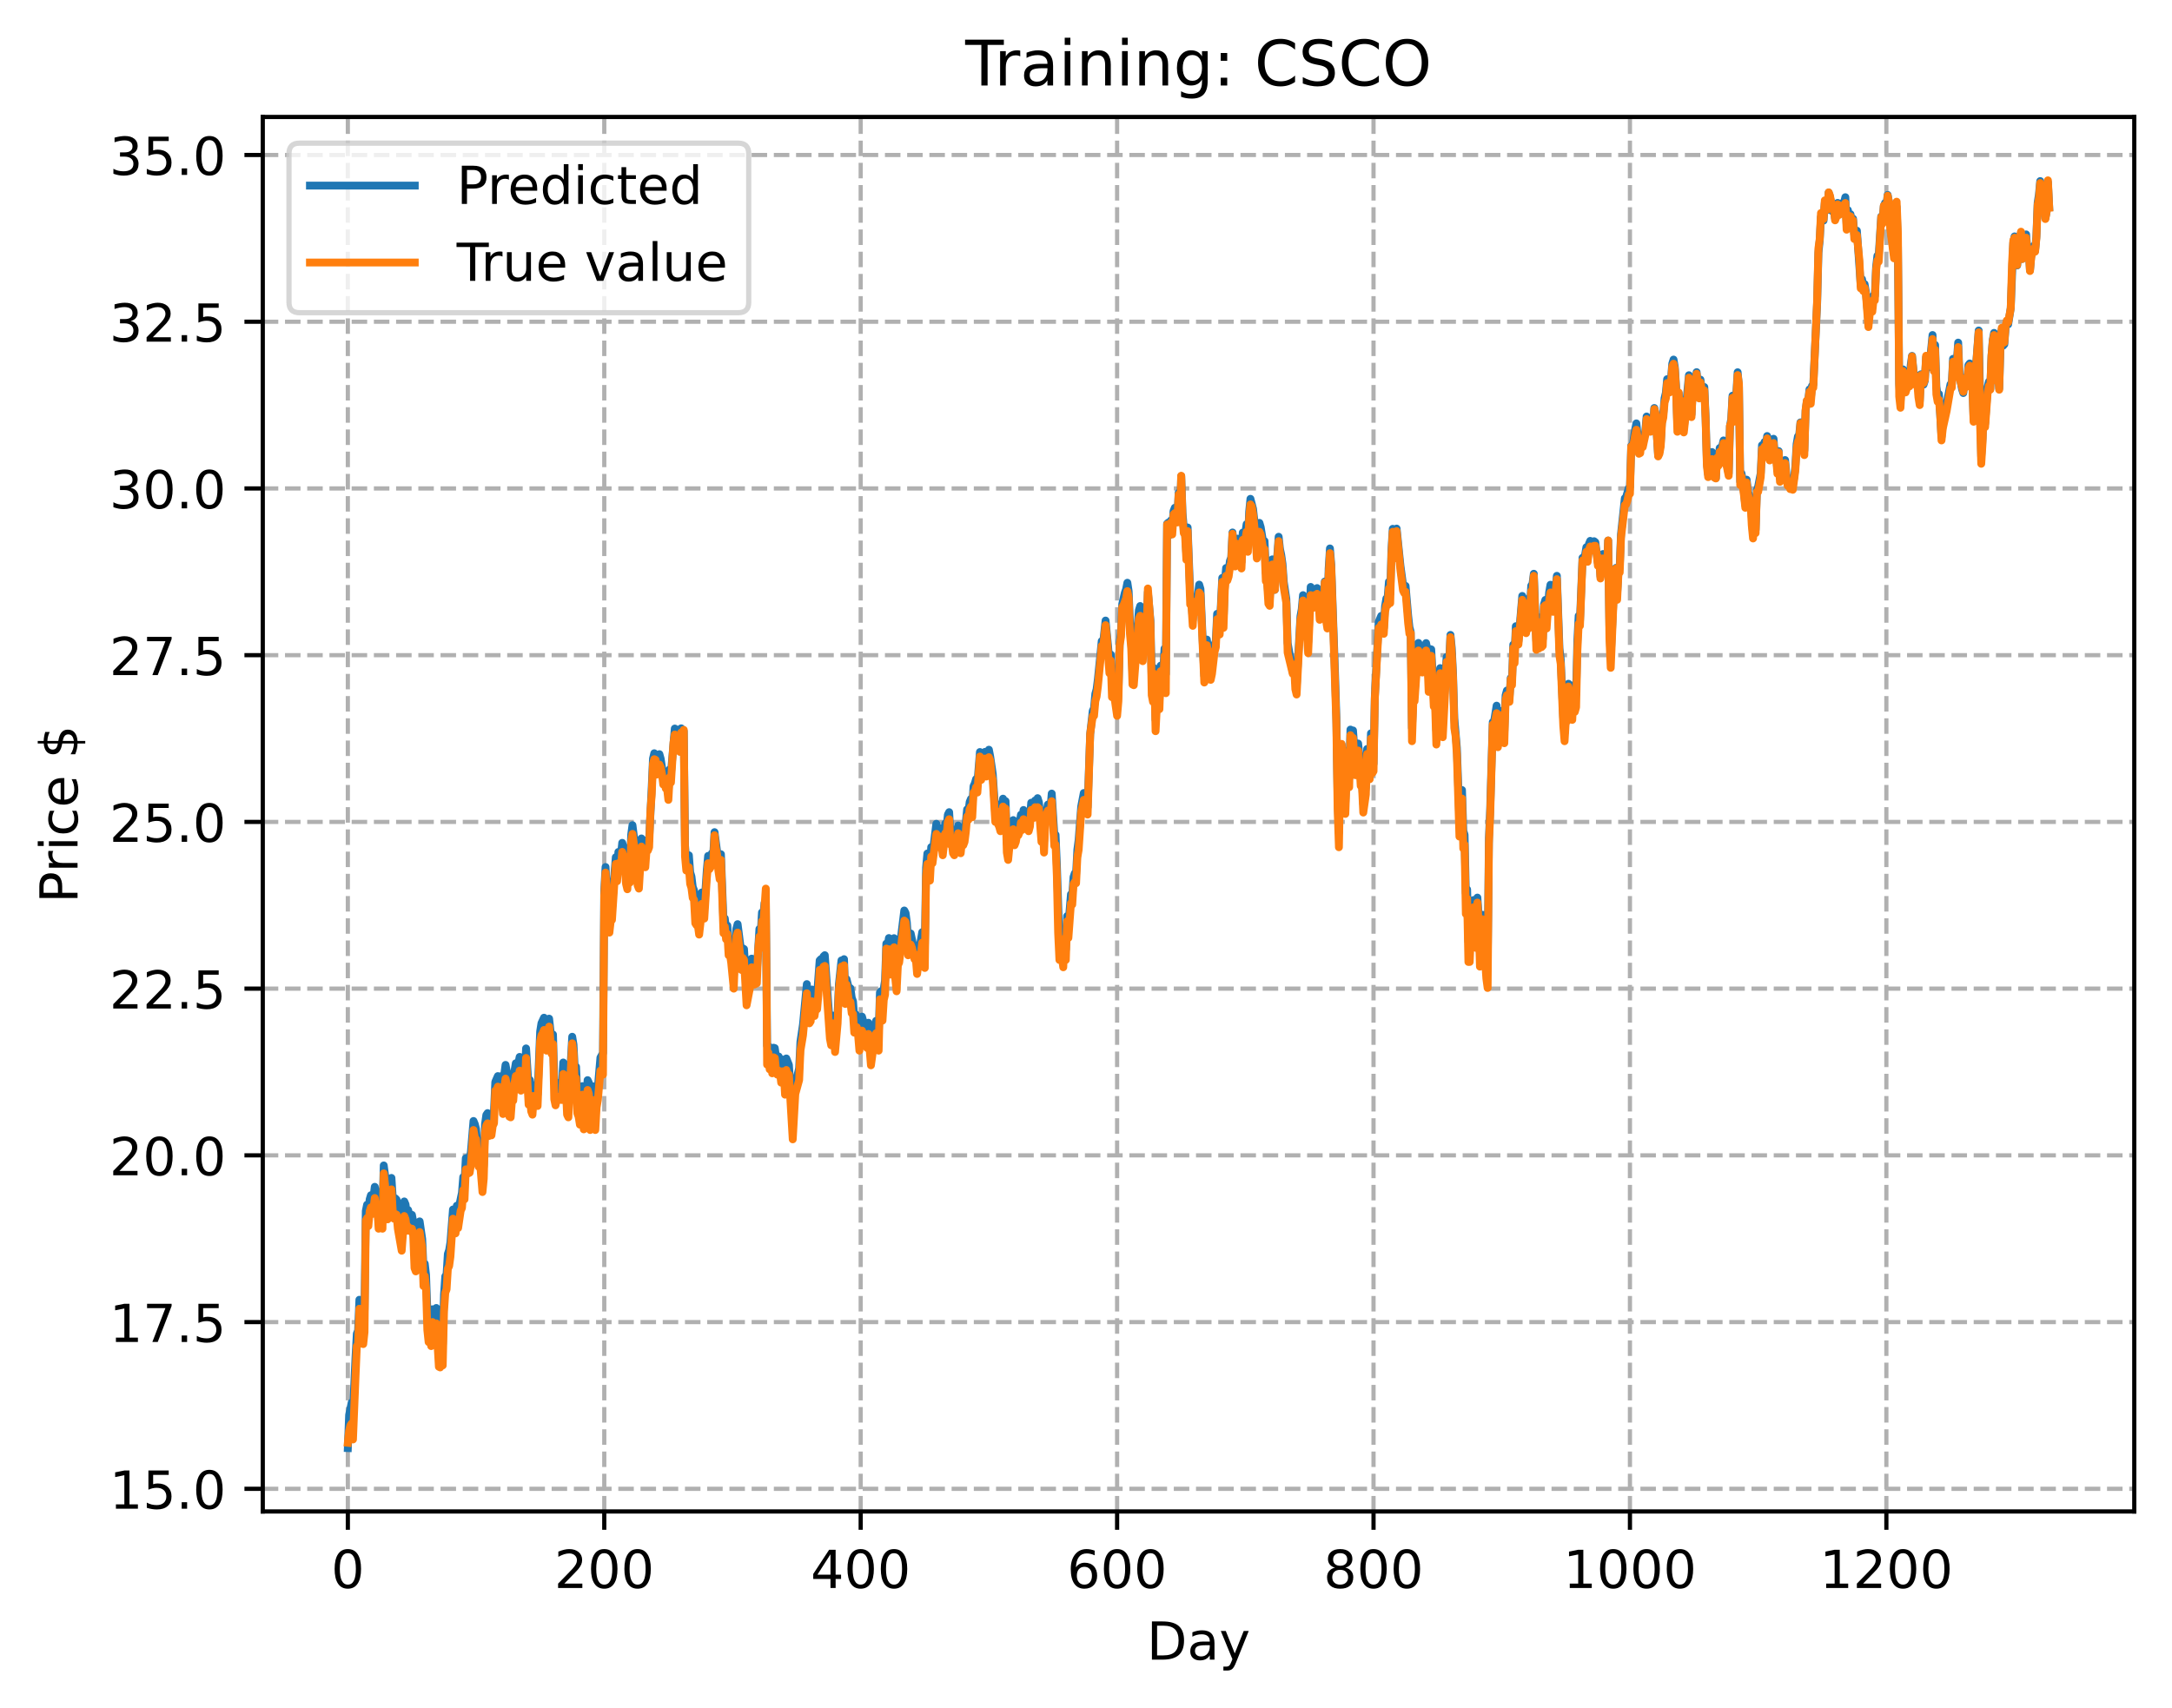 <?xml version="1.0" encoding="utf-8" standalone="no"?>
<!DOCTYPE svg PUBLIC "-//W3C//DTD SVG 1.1//EN"
  "http://www.w3.org/Graphics/SVG/1.1/DTD/svg11.dtd">
<!-- Created with matplotlib (https://matplotlib.org/) -->
<svg height="325.986pt" version="1.1" viewBox="0 0 414.464 325.986" width="414.464pt" xmlns="http://www.w3.org/2000/svg" xmlns:xlink="http://www.w3.org/1999/xlink">
 <defs>
  <style type="text/css">
*{stroke-linecap:butt;stroke-linejoin:round;}
  </style>
 </defs>
 <g id="figure_1">
  <g id="patch_1">
   <path d="M 0 325.986 
L 414.464 325.986 
L 414.464 0 
L 0 0 
z
" style="fill:#ffffff;"/>
  </g>
  <g id="axes_1">
   <g id="patch_2">
    <path d="M 50.144 288.43 
L 407.264 288.43 
L 407.264 22.318 
L 50.144 22.318 
z
" style="fill:#ffffff;"/>
   </g>
   <g id="matplotlib.axis_1">
    <g id="xtick_1">
     <g id="line2d_1">
      <path clip-path="url(#p8f4c2113b0)" d="M 66.376 288.43 
L 66.376 22.318 
" style="fill:none;stroke:#b0b0b0;stroke-dasharray:2.96,1.28;stroke-dashoffset:0;stroke-width:0.8;"/>
     </g>
     <g id="line2d_2">
      <defs>
       <path d="M 0 0 
L 0 3.5 
" id="mc453320be2" style="stroke:#000000;stroke-width:0.8;"/>
      </defs>
      <g>
       <use style="stroke:#000000;stroke-width:0.8;" x="66.376" xlink:href="#mc453320be2" y="288.43"/>
      </g>
     </g>
     <g id="text_1">
      <!-- 0 -->
      <defs>
       <path d="M 31.781 66.406 
Q 24.172 66.406 20.328 58.906 
Q 16.5 51.422 16.5 36.375 
Q 16.5 21.391 20.328 13.891 
Q 24.172 6.391 31.781 6.391 
Q 39.453 6.391 43.281 13.891 
Q 47.125 21.391 47.125 36.375 
Q 47.125 51.422 43.281 58.906 
Q 39.453 66.406 31.781 66.406 
z
M 31.781 74.219 
Q 44.047 74.219 50.516 64.516 
Q 56.984 54.828 56.984 36.375 
Q 56.984 17.969 50.516 8.266 
Q 44.047 -1.422 31.781 -1.422 
Q 19.531 -1.422 13.062 8.266 
Q 6.594 17.969 6.594 36.375 
Q 6.594 54.828 13.062 64.516 
Q 19.531 74.219 31.781 74.219 
z
" id="DejaVuSans-48"/>
      </defs>
      <g transform="translate(63.195 303.029)scale(0.1 -0.1)">
       <use xlink:href="#DejaVuSans-48"/>
      </g>
     </g>
    </g>
    <g id="xtick_2">
     <g id="line2d_3">
      <path clip-path="url(#p8f4c2113b0)" d="M 115.307 288.43 
L 115.307 22.318 
" style="fill:none;stroke:#b0b0b0;stroke-dasharray:2.96,1.28;stroke-dashoffset:0;stroke-width:0.8;"/>
     </g>
     <g id="line2d_4">
      <g>
       <use style="stroke:#000000;stroke-width:0.8;" x="115.307" xlink:href="#mc453320be2" y="288.43"/>
      </g>
     </g>
     <g id="text_2">
      <!-- 200 -->
      <defs>
       <path d="M 19.188 8.297 
L 53.609 8.297 
L 53.609 0 
L 7.328 0 
L 7.328 8.297 
Q 12.938 14.109 22.625 23.891 
Q 32.328 33.688 34.812 36.531 
Q 39.547 41.844 41.422 45.531 
Q 43.312 49.219 43.312 52.781 
Q 43.312 58.594 39.234 62.25 
Q 35.156 65.922 28.609 65.922 
Q 23.969 65.922 18.812 64.312 
Q 13.672 62.703 7.812 59.422 
L 7.812 69.391 
Q 13.766 71.781 18.938 73 
Q 24.125 74.219 28.422 74.219 
Q 39.75 74.219 46.484 68.547 
Q 53.219 62.891 53.219 53.422 
Q 53.219 48.922 51.531 44.891 
Q 49.859 40.875 45.406 35.406 
Q 44.188 33.984 37.641 27.219 
Q 31.109 20.453 19.188 8.297 
z
" id="DejaVuSans-50"/>
      </defs>
      <g transform="translate(105.763 303.029)scale(0.1 -0.1)">
       <use xlink:href="#DejaVuSans-50"/>
       <use x="63.623" xlink:href="#DejaVuSans-48"/>
       <use x="127.246" xlink:href="#DejaVuSans-48"/>
      </g>
     </g>
    </g>
    <g id="xtick_3">
     <g id="line2d_5">
      <path clip-path="url(#p8f4c2113b0)" d="M 164.238 288.43 
L 164.238 22.318 
" style="fill:none;stroke:#b0b0b0;stroke-dasharray:2.96,1.28;stroke-dashoffset:0;stroke-width:0.8;"/>
     </g>
     <g id="line2d_6">
      <g>
       <use style="stroke:#000000;stroke-width:0.8;" x="164.238" xlink:href="#mc453320be2" y="288.43"/>
      </g>
     </g>
     <g id="text_3">
      <!-- 400 -->
      <defs>
       <path d="M 37.797 64.312 
L 12.891 25.391 
L 37.797 25.391 
z
M 35.203 72.906 
L 47.609 72.906 
L 47.609 25.391 
L 58.016 25.391 
L 58.016 17.188 
L 47.609 17.188 
L 47.609 0 
L 37.797 0 
L 37.797 17.188 
L 4.891 17.188 
L 4.891 26.703 
z
" id="DejaVuSans-52"/>
      </defs>
      <g transform="translate(154.694 303.029)scale(0.1 -0.1)">
       <use xlink:href="#DejaVuSans-52"/>
       <use x="63.623" xlink:href="#DejaVuSans-48"/>
       <use x="127.246" xlink:href="#DejaVuSans-48"/>
      </g>
     </g>
    </g>
    <g id="xtick_4">
     <g id="line2d_7">
      <path clip-path="url(#p8f4c2113b0)" d="M 213.168 288.43 
L 213.168 22.318 
" style="fill:none;stroke:#b0b0b0;stroke-dasharray:2.96,1.28;stroke-dashoffset:0;stroke-width:0.8;"/>
     </g>
     <g id="line2d_8">
      <g>
       <use style="stroke:#000000;stroke-width:0.8;" x="213.168" xlink:href="#mc453320be2" y="288.43"/>
      </g>
     </g>
     <g id="text_4">
      <!-- 600 -->
      <defs>
       <path d="M 33.016 40.375 
Q 26.375 40.375 22.484 35.828 
Q 18.609 31.297 18.609 23.391 
Q 18.609 15.531 22.484 10.953 
Q 26.375 6.391 33.016 6.391 
Q 39.656 6.391 43.531 10.953 
Q 47.406 15.531 47.406 23.391 
Q 47.406 31.297 43.531 35.828 
Q 39.656 40.375 33.016 40.375 
z
M 52.594 71.297 
L 52.594 62.312 
Q 48.875 64.062 45.094 64.984 
Q 41.312 65.922 37.594 65.922 
Q 27.828 65.922 22.672 59.328 
Q 17.531 52.734 16.797 39.406 
Q 19.672 43.656 24.016 45.922 
Q 28.375 48.188 33.594 48.188 
Q 44.578 48.188 50.953 41.516 
Q 57.328 34.859 57.328 23.391 
Q 57.328 12.156 50.688 5.359 
Q 44.047 -1.422 33.016 -1.422 
Q 20.359 -1.422 13.672 8.266 
Q 6.984 17.969 6.984 36.375 
Q 6.984 53.656 15.188 63.938 
Q 23.391 74.219 37.203 74.219 
Q 40.922 74.219 44.703 73.484 
Q 48.484 72.75 52.594 71.297 
z
" id="DejaVuSans-54"/>
      </defs>
      <g transform="translate(203.625 303.029)scale(0.1 -0.1)">
       <use xlink:href="#DejaVuSans-54"/>
       <use x="63.623" xlink:href="#DejaVuSans-48"/>
       <use x="127.246" xlink:href="#DejaVuSans-48"/>
      </g>
     </g>
    </g>
    <g id="xtick_5">
     <g id="line2d_9">
      <path clip-path="url(#p8f4c2113b0)" d="M 262.099 288.43 
L 262.099 22.318 
" style="fill:none;stroke:#b0b0b0;stroke-dasharray:2.96,1.28;stroke-dashoffset:0;stroke-width:0.8;"/>
     </g>
     <g id="line2d_10">
      <g>
       <use style="stroke:#000000;stroke-width:0.8;" x="262.099" xlink:href="#mc453320be2" y="288.43"/>
      </g>
     </g>
     <g id="text_5">
      <!-- 800 -->
      <defs>
       <path d="M 31.781 34.625 
Q 24.75 34.625 20.719 30.859 
Q 16.703 27.094 16.703 20.516 
Q 16.703 13.922 20.719 10.156 
Q 24.75 6.391 31.781 6.391 
Q 38.812 6.391 42.859 10.172 
Q 46.922 13.969 46.922 20.516 
Q 46.922 27.094 42.891 30.859 
Q 38.875 34.625 31.781 34.625 
z
M 21.922 38.812 
Q 15.578 40.375 12.031 44.719 
Q 8.5 49.078 8.5 55.328 
Q 8.5 64.062 14.719 69.141 
Q 20.953 74.219 31.781 74.219 
Q 42.672 74.219 48.875 69.141 
Q 55.078 64.062 55.078 55.328 
Q 55.078 49.078 51.531 44.719 
Q 48 40.375 41.703 38.812 
Q 48.828 37.156 52.797 32.312 
Q 56.781 27.484 56.781 20.516 
Q 56.781 9.906 50.312 4.234 
Q 43.844 -1.422 31.781 -1.422 
Q 19.734 -1.422 13.25 4.234 
Q 6.781 9.906 6.781 20.516 
Q 6.781 27.484 10.781 32.312 
Q 14.797 37.156 21.922 38.812 
z
M 18.312 54.391 
Q 18.312 48.734 21.844 45.562 
Q 25.391 42.391 31.781 42.391 
Q 38.141 42.391 41.719 45.562 
Q 45.312 48.734 45.312 54.391 
Q 45.312 60.062 41.719 63.234 
Q 38.141 66.406 31.781 66.406 
Q 25.391 66.406 21.844 63.234 
Q 18.312 60.062 18.312 54.391 
z
" id="DejaVuSans-56"/>
      </defs>
      <g transform="translate(252.555 303.029)scale(0.1 -0.1)">
       <use xlink:href="#DejaVuSans-56"/>
       <use x="63.623" xlink:href="#DejaVuSans-48"/>
       <use x="127.246" xlink:href="#DejaVuSans-48"/>
      </g>
     </g>
    </g>
    <g id="xtick_6">
     <g id="line2d_11">
      <path clip-path="url(#p8f4c2113b0)" d="M 311.029 288.43 
L 311.029 22.318 
" style="fill:none;stroke:#b0b0b0;stroke-dasharray:2.96,1.28;stroke-dashoffset:0;stroke-width:0.8;"/>
     </g>
     <g id="line2d_12">
      <g>
       <use style="stroke:#000000;stroke-width:0.8;" x="311.029" xlink:href="#mc453320be2" y="288.43"/>
      </g>
     </g>
     <g id="text_6">
      <!-- 1000 -->
      <defs>
       <path d="M 12.406 8.297 
L 28.516 8.297 
L 28.516 63.922 
L 10.984 60.406 
L 10.984 69.391 
L 28.422 72.906 
L 38.281 72.906 
L 38.281 8.297 
L 54.391 8.297 
L 54.391 0 
L 12.406 0 
z
" id="DejaVuSans-49"/>
      </defs>
      <g transform="translate(298.304 303.029)scale(0.1 -0.1)">
       <use xlink:href="#DejaVuSans-49"/>
       <use x="63.623" xlink:href="#DejaVuSans-48"/>
       <use x="127.246" xlink:href="#DejaVuSans-48"/>
       <use x="190.869" xlink:href="#DejaVuSans-48"/>
      </g>
     </g>
    </g>
    <g id="xtick_7">
     <g id="line2d_13">
      <path clip-path="url(#p8f4c2113b0)" d="M 359.96 288.43 
L 359.96 22.318 
" style="fill:none;stroke:#b0b0b0;stroke-dasharray:2.96,1.28;stroke-dashoffset:0;stroke-width:0.8;"/>
     </g>
     <g id="line2d_14">
      <g>
       <use style="stroke:#000000;stroke-width:0.8;" x="359.96" xlink:href="#mc453320be2" y="288.43"/>
      </g>
     </g>
     <g id="text_7">
      <!-- 1200 -->
      <g transform="translate(347.235 303.029)scale(0.1 -0.1)">
       <use xlink:href="#DejaVuSans-49"/>
       <use x="63.623" xlink:href="#DejaVuSans-50"/>
       <use x="127.246" xlink:href="#DejaVuSans-48"/>
       <use x="190.869" xlink:href="#DejaVuSans-48"/>
      </g>
     </g>
    </g>
    <g id="text_8">
     <!-- Day -->
     <defs>
      <path d="M 19.672 64.797 
L 19.672 8.109 
L 31.594 8.109 
Q 46.688 8.109 53.688 14.938 
Q 60.688 21.781 60.688 36.531 
Q 60.688 51.172 53.688 57.984 
Q 46.688 64.797 31.594 64.797 
z
M 9.812 72.906 
L 30.078 72.906 
Q 51.266 72.906 61.172 64.094 
Q 71.094 55.281 71.094 36.531 
Q 71.094 17.672 61.125 8.828 
Q 51.172 0 30.078 0 
L 9.812 0 
z
" id="DejaVuSans-68"/>
      <path d="M 34.281 27.484 
Q 23.391 27.484 19.188 25 
Q 14.984 22.516 14.984 16.5 
Q 14.984 11.719 18.141 8.906 
Q 21.297 6.109 26.703 6.109 
Q 34.188 6.109 38.703 11.406 
Q 43.219 16.703 43.219 25.484 
L 43.219 27.484 
z
M 52.203 31.203 
L 52.203 0 
L 43.219 0 
L 43.219 8.297 
Q 40.141 3.328 35.547 0.953 
Q 30.953 -1.422 24.312 -1.422 
Q 15.922 -1.422 10.953 3.297 
Q 6 8.016 6 15.922 
Q 6 25.141 12.172 29.828 
Q 18.359 34.516 30.609 34.516 
L 43.219 34.516 
L 43.219 35.406 
Q 43.219 41.609 39.141 45 
Q 35.062 48.391 27.688 48.391 
Q 23 48.391 18.547 47.266 
Q 14.109 46.141 10.016 43.891 
L 10.016 52.203 
Q 14.938 54.109 19.578 55.047 
Q 24.219 56 28.609 56 
Q 40.484 56 46.344 49.844 
Q 52.203 43.703 52.203 31.203 
z
" id="DejaVuSans-97"/>
      <path d="M 32.172 -5.078 
Q 28.375 -14.844 24.75 -17.812 
Q 21.141 -20.797 15.094 -20.797 
L 7.906 -20.797 
L 7.906 -13.281 
L 13.188 -13.281 
Q 16.891 -13.281 18.938 -11.516 
Q 21 -9.766 23.484 -3.219 
L 25.094 0.875 
L 2.984 54.688 
L 12.5 54.688 
L 29.594 11.922 
L 46.688 54.688 
L 56.203 54.688 
z
" id="DejaVuSans-121"/>
     </defs>
     <g transform="translate(218.83 316.707)scale(0.1 -0.1)">
      <use xlink:href="#DejaVuSans-68"/>
      <use x="77.002" xlink:href="#DejaVuSans-97"/>
      <use x="138.281" xlink:href="#DejaVuSans-121"/>
     </g>
    </g>
   </g>
   <g id="matplotlib.axis_2">
    <g id="ytick_1">
     <g id="line2d_15">
      <path clip-path="url(#p8f4c2113b0)" d="M 50.144 284.105 
L 407.264 284.105 
" style="fill:none;stroke:#b0b0b0;stroke-dasharray:2.96,1.28;stroke-dashoffset:0;stroke-width:0.8;"/>
     </g>
     <g id="line2d_16">
      <defs>
       <path d="M 0 0 
L -3.5 0 
" id="m498efea58a" style="stroke:#000000;stroke-width:0.8;"/>
      </defs>
      <g>
       <use style="stroke:#000000;stroke-width:0.8;" x="50.144" xlink:href="#m498efea58a" y="284.105"/>
      </g>
     </g>
     <g id="text_9">
      <!-- 15.0 -->
      <defs>
       <path d="M 10.797 72.906 
L 49.516 72.906 
L 49.516 64.594 
L 19.828 64.594 
L 19.828 46.734 
Q 21.969 47.469 24.109 47.828 
Q 26.266 48.188 28.422 48.188 
Q 40.625 48.188 47.75 41.5 
Q 54.891 34.812 54.891 23.391 
Q 54.891 11.625 47.562 5.094 
Q 40.234 -1.422 26.906 -1.422 
Q 22.312 -1.422 17.547 -0.641 
Q 12.797 0.141 7.719 1.703 
L 7.719 11.625 
Q 12.109 9.234 16.797 8.062 
Q 21.484 6.891 26.703 6.891 
Q 35.156 6.891 40.078 11.328 
Q 45.016 15.766 45.016 23.391 
Q 45.016 31 40.078 35.438 
Q 35.156 39.891 26.703 39.891 
Q 22.75 39.891 18.812 39.016 
Q 14.891 38.141 10.797 36.281 
z
" id="DejaVuSans-53"/>
       <path d="M 10.688 12.406 
L 21 12.406 
L 21 0 
L 10.688 0 
z
" id="DejaVuSans-46"/>
      </defs>
      <g transform="translate(20.878 287.905)scale(0.1 -0.1)">
       <use xlink:href="#DejaVuSans-49"/>
       <use x="63.623" xlink:href="#DejaVuSans-53"/>
       <use x="127.246" xlink:href="#DejaVuSans-46"/>
       <use x="159.033" xlink:href="#DejaVuSans-48"/>
      </g>
     </g>
    </g>
    <g id="ytick_2">
     <g id="line2d_17">
      <path clip-path="url(#p8f4c2113b0)" d="M 50.144 252.29 
L 407.264 252.29 
" style="fill:none;stroke:#b0b0b0;stroke-dasharray:2.96,1.28;stroke-dashoffset:0;stroke-width:0.8;"/>
     </g>
     <g id="line2d_18">
      <g>
       <use style="stroke:#000000;stroke-width:0.8;" x="50.144" xlink:href="#m498efea58a" y="252.29"/>
      </g>
     </g>
     <g id="text_10">
      <!-- 17.5 -->
      <defs>
       <path d="M 8.203 72.906 
L 55.078 72.906 
L 55.078 68.703 
L 28.609 0 
L 18.312 0 
L 43.219 64.594 
L 8.203 64.594 
z
" id="DejaVuSans-55"/>
      </defs>
      <g transform="translate(20.878 256.089)scale(0.1 -0.1)">
       <use xlink:href="#DejaVuSans-49"/>
       <use x="63.623" xlink:href="#DejaVuSans-55"/>
       <use x="127.246" xlink:href="#DejaVuSans-46"/>
       <use x="159.033" xlink:href="#DejaVuSans-53"/>
      </g>
     </g>
    </g>
    <g id="ytick_3">
     <g id="line2d_19">
      <path clip-path="url(#p8f4c2113b0)" d="M 50.144 220.474 
L 407.264 220.474 
" style="fill:none;stroke:#b0b0b0;stroke-dasharray:2.96,1.28;stroke-dashoffset:0;stroke-width:0.8;"/>
     </g>
     <g id="line2d_20">
      <g>
       <use style="stroke:#000000;stroke-width:0.8;" x="50.144" xlink:href="#m498efea58a" y="220.474"/>
      </g>
     </g>
     <g id="text_11">
      <!-- 20.0 -->
      <g transform="translate(20.878 224.273)scale(0.1 -0.1)">
       <use xlink:href="#DejaVuSans-50"/>
       <use x="63.623" xlink:href="#DejaVuSans-48"/>
       <use x="127.246" xlink:href="#DejaVuSans-46"/>
       <use x="159.033" xlink:href="#DejaVuSans-48"/>
      </g>
     </g>
    </g>
    <g id="ytick_4">
     <g id="line2d_21">
      <path clip-path="url(#p8f4c2113b0)" d="M 50.144 188.658 
L 407.264 188.658 
" style="fill:none;stroke:#b0b0b0;stroke-dasharray:2.96,1.28;stroke-dashoffset:0;stroke-width:0.8;"/>
     </g>
     <g id="line2d_22">
      <g>
       <use style="stroke:#000000;stroke-width:0.8;" x="50.144" xlink:href="#m498efea58a" y="188.658"/>
      </g>
     </g>
     <g id="text_12">
      <!-- 22.5 -->
      <g transform="translate(20.878 192.457)scale(0.1 -0.1)">
       <use xlink:href="#DejaVuSans-50"/>
       <use x="63.623" xlink:href="#DejaVuSans-50"/>
       <use x="127.246" xlink:href="#DejaVuSans-46"/>
       <use x="159.033" xlink:href="#DejaVuSans-53"/>
      </g>
     </g>
    </g>
    <g id="ytick_5">
     <g id="line2d_23">
      <path clip-path="url(#p8f4c2113b0)" d="M 50.144 156.842 
L 407.264 156.842 
" style="fill:none;stroke:#b0b0b0;stroke-dasharray:2.96,1.28;stroke-dashoffset:0;stroke-width:0.8;"/>
     </g>
     <g id="line2d_24">
      <g>
       <use style="stroke:#000000;stroke-width:0.8;" x="50.144" xlink:href="#m498efea58a" y="156.842"/>
      </g>
     </g>
     <g id="text_13">
      <!-- 25.0 -->
      <g transform="translate(20.878 160.641)scale(0.1 -0.1)">
       <use xlink:href="#DejaVuSans-50"/>
       <use x="63.623" xlink:href="#DejaVuSans-53"/>
       <use x="127.246" xlink:href="#DejaVuSans-46"/>
       <use x="159.033" xlink:href="#DejaVuSans-48"/>
      </g>
     </g>
    </g>
    <g id="ytick_6">
     <g id="line2d_25">
      <path clip-path="url(#p8f4c2113b0)" d="M 50.144 125.026 
L 407.264 125.026 
" style="fill:none;stroke:#b0b0b0;stroke-dasharray:2.96,1.28;stroke-dashoffset:0;stroke-width:0.8;"/>
     </g>
     <g id="line2d_26">
      <g>
       <use style="stroke:#000000;stroke-width:0.8;" x="50.144" xlink:href="#m498efea58a" y="125.026"/>
      </g>
     </g>
     <g id="text_14">
      <!-- 27.5 -->
      <g transform="translate(20.878 128.825)scale(0.1 -0.1)">
       <use xlink:href="#DejaVuSans-50"/>
       <use x="63.623" xlink:href="#DejaVuSans-55"/>
       <use x="127.246" xlink:href="#DejaVuSans-46"/>
       <use x="159.033" xlink:href="#DejaVuSans-53"/>
      </g>
     </g>
    </g>
    <g id="ytick_7">
     <g id="line2d_27">
      <path clip-path="url(#p8f4c2113b0)" d="M 50.144 93.21 
L 407.264 93.21 
" style="fill:none;stroke:#b0b0b0;stroke-dasharray:2.96,1.28;stroke-dashoffset:0;stroke-width:0.8;"/>
     </g>
     <g id="line2d_28">
      <g>
       <use style="stroke:#000000;stroke-width:0.8;" x="50.144" xlink:href="#m498efea58a" y="93.21"/>
      </g>
     </g>
     <g id="text_15">
      <!-- 30.0 -->
      <defs>
       <path d="M 40.578 39.312 
Q 47.656 37.797 51.625 33 
Q 55.609 28.219 55.609 21.188 
Q 55.609 10.406 48.188 4.484 
Q 40.766 -1.422 27.094 -1.422 
Q 22.516 -1.422 17.656 -0.516 
Q 12.797 0.391 7.625 2.203 
L 7.625 11.719 
Q 11.719 9.328 16.594 8.109 
Q 21.484 6.891 26.812 6.891 
Q 36.078 6.891 40.938 10.547 
Q 45.797 14.203 45.797 21.188 
Q 45.797 27.641 41.281 31.266 
Q 36.766 34.906 28.719 34.906 
L 20.219 34.906 
L 20.219 43.016 
L 29.109 43.016 
Q 36.375 43.016 40.234 45.922 
Q 44.094 48.828 44.094 54.297 
Q 44.094 59.906 40.109 62.906 
Q 36.141 65.922 28.719 65.922 
Q 24.656 65.922 20.016 65.031 
Q 15.375 64.156 9.812 62.312 
L 9.812 71.094 
Q 15.438 72.656 20.344 73.438 
Q 25.25 74.219 29.594 74.219 
Q 40.828 74.219 47.359 69.109 
Q 53.906 64.016 53.906 55.328 
Q 53.906 49.266 50.438 45.094 
Q 46.969 40.922 40.578 39.312 
z
" id="DejaVuSans-51"/>
      </defs>
      <g transform="translate(20.878 97.009)scale(0.1 -0.1)">
       <use xlink:href="#DejaVuSans-51"/>
       <use x="63.623" xlink:href="#DejaVuSans-48"/>
       <use x="127.246" xlink:href="#DejaVuSans-46"/>
       <use x="159.033" xlink:href="#DejaVuSans-48"/>
      </g>
     </g>
    </g>
    <g id="ytick_8">
     <g id="line2d_29">
      <path clip-path="url(#p8f4c2113b0)" d="M 50.144 61.394 
L 407.264 61.394 
" style="fill:none;stroke:#b0b0b0;stroke-dasharray:2.96,1.28;stroke-dashoffset:0;stroke-width:0.8;"/>
     </g>
     <g id="line2d_30">
      <g>
       <use style="stroke:#000000;stroke-width:0.8;" x="50.144" xlink:href="#m498efea58a" y="61.394"/>
      </g>
     </g>
     <g id="text_16">
      <!-- 32.5 -->
      <g transform="translate(20.878 65.193)scale(0.1 -0.1)">
       <use xlink:href="#DejaVuSans-51"/>
       <use x="63.623" xlink:href="#DejaVuSans-50"/>
       <use x="127.246" xlink:href="#DejaVuSans-46"/>
       <use x="159.033" xlink:href="#DejaVuSans-53"/>
      </g>
     </g>
    </g>
    <g id="ytick_9">
     <g id="line2d_31">
      <path clip-path="url(#p8f4c2113b0)" d="M 50.144 29.578 
L 407.264 29.578 
" style="fill:none;stroke:#b0b0b0;stroke-dasharray:2.96,1.28;stroke-dashoffset:0;stroke-width:0.8;"/>
     </g>
     <g id="line2d_32">
      <g>
       <use style="stroke:#000000;stroke-width:0.8;" x="50.144" xlink:href="#m498efea58a" y="29.578"/>
      </g>
     </g>
     <g id="text_17">
      <!-- 35.0 -->
      <g transform="translate(20.878 33.377)scale(0.1 -0.1)">
       <use xlink:href="#DejaVuSans-51"/>
       <use x="63.623" xlink:href="#DejaVuSans-53"/>
       <use x="127.246" xlink:href="#DejaVuSans-46"/>
       <use x="159.033" xlink:href="#DejaVuSans-48"/>
      </g>
     </g>
    </g>
    <g id="text_18">
     <!-- Price $ -->
     <defs>
      <path d="M 19.672 64.797 
L 19.672 37.406 
L 32.078 37.406 
Q 38.969 37.406 42.719 40.969 
Q 46.484 44.531 46.484 51.125 
Q 46.484 57.672 42.719 61.234 
Q 38.969 64.797 32.078 64.797 
z
M 9.812 72.906 
L 32.078 72.906 
Q 44.344 72.906 50.609 67.359 
Q 56.891 61.812 56.891 51.125 
Q 56.891 40.328 50.609 34.812 
Q 44.344 29.297 32.078 29.297 
L 19.672 29.297 
L 19.672 0 
L 9.812 0 
z
" id="DejaVuSans-80"/>
      <path d="M 41.109 46.297 
Q 39.594 47.172 37.812 47.578 
Q 36.031 48 33.891 48 
Q 26.266 48 22.188 43.047 
Q 18.109 38.094 18.109 28.812 
L 18.109 0 
L 9.078 0 
L 9.078 54.688 
L 18.109 54.688 
L 18.109 46.188 
Q 20.953 51.172 25.484 53.578 
Q 30.031 56 36.531 56 
Q 37.453 56 38.578 55.875 
Q 39.703 55.766 41.062 55.516 
z
" id="DejaVuSans-114"/>
      <path d="M 9.422 54.688 
L 18.406 54.688 
L 18.406 0 
L 9.422 0 
z
M 9.422 75.984 
L 18.406 75.984 
L 18.406 64.594 
L 9.422 64.594 
z
" id="DejaVuSans-105"/>
      <path d="M 48.781 52.594 
L 48.781 44.188 
Q 44.969 46.297 41.141 47.344 
Q 37.312 48.391 33.406 48.391 
Q 24.656 48.391 19.812 42.844 
Q 14.984 37.312 14.984 27.297 
Q 14.984 17.281 19.812 11.734 
Q 24.656 6.203 33.406 6.203 
Q 37.312 6.203 41.141 7.25 
Q 44.969 8.297 48.781 10.406 
L 48.781 2.094 
Q 45.016 0.344 40.984 -0.531 
Q 36.969 -1.422 32.422 -1.422 
Q 20.062 -1.422 12.781 6.344 
Q 5.516 14.109 5.516 27.297 
Q 5.516 40.672 12.859 48.328 
Q 20.219 56 33.016 56 
Q 37.156 56 41.109 55.141 
Q 45.062 54.297 48.781 52.594 
z
" id="DejaVuSans-99"/>
      <path d="M 56.203 29.594 
L 56.203 25.203 
L 14.891 25.203 
Q 15.484 15.922 20.484 11.062 
Q 25.484 6.203 34.422 6.203 
Q 39.594 6.203 44.453 7.469 
Q 49.312 8.734 54.109 11.281 
L 54.109 2.781 
Q 49.266 0.734 44.188 -0.344 
Q 39.109 -1.422 33.891 -1.422 
Q 20.797 -1.422 13.156 6.188 
Q 5.516 13.812 5.516 26.812 
Q 5.516 40.234 12.766 48.109 
Q 20.016 56 32.328 56 
Q 43.359 56 49.781 48.891 
Q 56.203 41.797 56.203 29.594 
z
M 47.219 32.234 
Q 47.125 39.594 43.094 43.984 
Q 39.062 48.391 32.422 48.391 
Q 24.906 48.391 20.391 44.141 
Q 15.875 39.891 15.188 32.172 
z
" id="DejaVuSans-101"/>
      <path id="DejaVuSans-32"/>
      <path d="M 33.797 -14.703 
L 28.906 -14.703 
L 28.859 0 
Q 23.734 0.094 18.609 1.188 
Q 13.484 2.297 8.297 4.5 
L 8.297 13.281 
Q 13.281 10.156 18.375 8.562 
Q 23.484 6.984 28.906 6.938 
L 28.906 29.203 
Q 18.109 30.953 13.203 35.156 
Q 8.297 39.359 8.297 46.688 
Q 8.297 54.641 13.625 59.219 
Q 18.953 63.812 28.906 64.5 
L 28.906 75.984 
L 33.797 75.984 
L 33.797 64.656 
Q 38.328 64.453 42.578 63.688 
Q 46.828 62.938 50.875 61.625 
L 50.875 53.078 
Q 46.828 55.125 42.547 56.25 
Q 38.281 57.375 33.797 57.562 
L 33.797 36.719 
Q 44.875 35.016 50.094 30.609 
Q 55.328 26.219 55.328 18.609 
Q 55.328 10.359 49.781 5.594 
Q 44.234 0.828 33.797 0.094 
z
M 28.906 37.594 
L 28.906 57.625 
Q 23.25 56.984 20.266 54.391 
Q 17.281 51.812 17.281 47.516 
Q 17.281 43.312 20.031 40.969 
Q 22.797 38.625 28.906 37.594 
z
M 33.797 28.219 
L 33.797 7.078 
Q 39.984 7.906 43.141 10.594 
Q 46.297 13.281 46.297 17.672 
Q 46.297 21.969 43.281 24.5 
Q 40.281 27.047 33.797 28.219 
z
" id="DejaVuSans-36"/>
     </defs>
     <g transform="translate(14.798 172.342)rotate(-90)scale(0.1 -0.1)">
      <use xlink:href="#DejaVuSans-80"/>
      <use x="58.553" xlink:href="#DejaVuSans-114"/>
      <use x="99.666" xlink:href="#DejaVuSans-105"/>
      <use x="127.449" xlink:href="#DejaVuSans-99"/>
      <use x="182.43" xlink:href="#DejaVuSans-101"/>
      <use x="243.953" xlink:href="#DejaVuSans-32"/>
      <use x="275.74" xlink:href="#DejaVuSans-36"/>
     </g>
    </g>
   </g>
   <g id="line2d_33">
    <path clip-path="url(#p8f4c2113b0)" d="M 66.376 276.334 
L 66.621 270.005 
L 67.11 267.625 
L 67.355 269.586 
L 67.844 258.956 
L 68.089 254.514 
L 68.334 253.912 
L 68.578 248.031 
L 68.823 249.273 
L 69.312 252.897 
L 69.557 249.94 
L 69.802 231.088 
L 70.046 229.891 
L 70.291 231.87 
L 70.536 228.89 
L 70.78 228.08 
L 71.025 229.538 
L 71.27 228.417 
L 71.514 226.479 
L 71.759 227.626 
L 72.003 228.066 
L 72.248 231.103 
L 72.493 229.169 
L 72.982 231.272 
L 73.227 222.398 
L 73.471 224.191 
L 73.716 228.692 
L 73.961 229.937 
L 74.205 229.246 
L 74.45 226.108 
L 74.695 224.782 
L 74.939 228.521 
L 75.184 229.896 
L 75.429 228.676 
L 75.673 228.93 
L 76.163 232.461 
L 76.652 235.534 
L 77.141 229.27 
L 77.386 229.841 
L 77.631 231.83 
L 77.875 230.902 
L 78.364 232.606 
L 78.609 231.832 
L 78.854 233.201 
L 79.098 238.462 
L 79.343 239.732 
L 79.832 236.695 
L 80.077 233.077 
L 80.566 236.447 
L 80.811 242.199 
L 81.056 241.158 
L 81.3 243.294 
L 81.545 250.188 
L 81.79 252.811 
L 82.034 251.748 
L 82.279 253.38 
L 82.524 249.845 
L 82.768 251.276 
L 83.258 249.598 
L 83.747 256.801 
L 83.991 257.254 
L 84.236 256.743 
L 84.481 256.492 
L 84.725 247.073 
L 84.97 243.559 
L 85.215 243.171 
L 85.459 239.291 
L 85.704 238.573 
L 85.949 237.102 
L 86.438 230.803 
L 86.927 232.515 
L 87.172 230.081 
L 87.417 231.101 
L 88.151 227.618 
L 88.395 224.608 
L 88.64 225.683 
L 88.885 221.03 
L 89.129 220.974 
L 89.374 221.918 
L 89.619 221.334 
L 89.863 219.754 
L 90.352 213.917 
L 90.597 214.505 
L 90.842 215.441 
L 91.086 218.924 
L 91.331 220.306 
L 91.576 219.122 
L 92.065 224.998 
L 92.31 222.309 
L 92.554 214.517 
L 92.799 212.77 
L 93.044 212.412 
L 93.288 214.667 
L 93.533 214.31 
L 93.778 214.378 
L 94.022 212.706 
L 94.267 211.989 
L 94.512 206.469 
L 95.001 205.349 
L 95.246 206.548 
L 95.49 205.386 
L 95.979 209.874 
L 96.224 205.022 
L 96.469 203.213 
L 96.713 204.508 
L 97.203 210.196 
L 97.447 210.239 
L 97.692 207.295 
L 97.937 207.409 
L 98.181 204.347 
L 98.426 202.897 
L 98.671 204.102 
L 99.16 201.687 
L 99.405 205.388 
L 99.649 203.844 
L 99.894 206.175 
L 100.139 205.73 
L 100.383 200.069 
L 100.873 207.563 
L 101.117 206.095 
L 101.362 208.987 
L 101.607 209.901 
L 101.851 207.089 
L 102.34 207.976 
L 102.585 208.833 
L 103.074 196.837 
L 103.319 195.263 
L 103.808 194.206 
L 104.298 198.034 
L 104.542 197.799 
L 104.787 194.389 
L 105.276 198.883 
L 105.521 197.413 
L 105.766 206.462 
L 106.01 208.084 
L 106.255 206.602 
L 106.5 207.339 
L 106.744 207.519 
L 106.989 206.586 
L 107.234 207.094 
L 107.478 202.755 
L 107.723 203.437 
L 107.967 205.654 
L 108.212 210.715 
L 108.457 211.066 
L 109.191 197.839 
L 109.435 199.348 
L 109.68 204.118 
L 109.925 203.574 
L 110.169 209.164 
L 110.659 212.349 
L 110.903 210.878 
L 111.148 207.265 
L 111.393 212.641 
L 111.637 210.264 
L 111.882 209.63 
L 112.127 206.118 
L 112.371 206.628 
L 112.616 211.953 
L 112.861 208.714 
L 113.105 207.279 
L 113.35 207.821 
L 113.595 212.319 
L 113.839 209.073 
L 114.084 207.544 
L 114.573 201.828 
L 115.062 200.955 
L 115.307 169.989 
L 115.552 165.451 
L 115.796 169.836 
L 116.041 168.195 
L 116.286 175.322 
L 116.53 173.804 
L 116.775 173.475 
L 117.264 166.554 
L 117.509 163.574 
L 117.754 166.168 
L 117.998 162.579 
L 118.243 163.104 
L 118.488 163.283 
L 118.732 160.835 
L 118.977 161.637 
L 119.222 163.214 
L 119.466 166.595 
L 119.711 167.691 
L 119.955 163.628 
L 120.2 166.53 
L 120.445 159.273 
L 120.689 157.468 
L 120.934 159.418 
L 121.179 162.344 
L 121.423 161.682 
L 121.668 166.63 
L 121.913 167.32 
L 122.402 159.999 
L 122.647 163.213 
L 122.891 162.884 
L 123.136 163.499 
L 123.381 160.361 
L 123.625 161.111 
L 123.87 160.262 
L 124.359 150.382 
L 124.604 144.774 
L 124.849 143.742 
L 125.093 144.175 
L 125.338 146.309 
L 125.583 145.669 
L 125.827 143.917 
L 126.072 144.803 
L 126.561 148.046 
L 126.806 147.59 
L 127.05 149.098 
L 127.295 149.392 
L 127.54 151.15 
L 127.784 146.824 
L 128.029 147.648 
L 128.763 139.027 
L 129.252 140.738 
L 129.497 139.223 
L 129.742 141.849 
L 129.986 138.984 
L 130.231 139.622 
L 130.476 139.567 
L 130.72 161.42 
L 130.965 164.527 
L 131.21 163.544 
L 131.454 163.214 
L 131.699 166.465 
L 131.943 167.269 
L 132.188 169.269 
L 132.433 169.894 
L 132.677 173.905 
L 132.922 174.39 
L 133.167 174.04 
L 133.411 175.784 
L 133.656 173.662 
L 133.901 170.316 
L 134.39 173.299 
L 134.879 165.968 
L 135.124 163.331 
L 135.369 164.318 
L 135.858 162.81 
L 136.103 163.071 
L 136.347 158.798 
L 137.326 166.171 
L 137.571 163.01 
L 138.06 175.924 
L 138.304 175.255 
L 138.549 177.379 
L 138.794 176.619 
L 139.038 180.245 
L 139.283 180.129 
L 139.528 181.861 
L 140.017 186.15 
L 140.506 177.259 
L 140.751 176.352 
L 141.24 180.159 
L 141.485 182.851 
L 141.73 180.953 
L 141.974 181.106 
L 142.464 188.782 
L 143.198 185.777 
L 143.442 182.931 
L 143.931 185.589 
L 144.176 185.773 
L 144.421 185.39 
L 144.91 177.272 
L 145.155 178.264 
L 145.399 174.121 
L 145.644 174.924 
L 145.889 172.334 
L 146.133 171.937 
L 146.378 199.518 
L 146.623 199.589 
L 146.867 201.528 
L 147.112 200.372 
L 147.357 202.636 
L 147.601 199.93 
L 147.846 200.003 
L 148.091 201.776 
L 148.335 202.597 
L 148.58 201.602 
L 148.825 202.121 
L 149.069 203.92 
L 149.314 202.192 
L 149.559 202.713 
L 149.803 205.849 
L 150.048 201.983 
L 150.537 203.214 
L 151.271 214.118 
L 151.76 206.881 
L 152.494 203.86 
L 152.739 198.781 
L 153.228 195.489 
L 153.962 187.791 
L 154.207 192.393 
L 154.452 193.018 
L 154.696 192.1 
L 154.941 188.834 
L 155.186 189.366 
L 155.43 191.447 
L 155.675 189.687 
L 155.919 189.864 
L 156.409 183.278 
L 156.653 183.026 
L 156.898 183.852 
L 157.143 182.513 
L 157.387 182.279 
L 158.366 195.982 
L 158.611 197.118 
L 158.855 193.79 
L 159.1 194.573 
L 159.345 198.334 
L 159.834 193.602 
L 160.079 187.868 
L 160.568 183.276 
L 160.813 184.596 
L 161.057 183.037 
L 161.302 190.378 
L 161.546 186.851 
L 161.791 187.859 
L 162.036 189.353 
L 162.28 188.577 
L 162.525 190.384 
L 162.77 191.067 
L 163.014 194.265 
L 163.259 193.533 
L 163.504 193.921 
L 163.748 195.233 
L 163.993 197.673 
L 164.238 194.775 
L 164.482 193.998 
L 164.727 194.869 
L 164.972 196.158 
L 165.461 197.526 
L 165.706 195.171 
L 166.195 200.363 
L 166.684 197.791 
L 166.929 197.16 
L 167.174 194.807 
L 167.418 196.982 
L 167.663 197.332 
L 167.907 189.405 
L 168.152 189.127 
L 168.397 191.673 
L 168.641 188.651 
L 168.886 187.102 
L 169.131 180.067 
L 169.375 180.574 
L 169.62 179.008 
L 169.865 182.709 
L 170.354 180.905 
L 170.599 179.029 
L 170.843 183.612 
L 171.088 185.924 
L 171.333 182.291 
L 171.577 181.684 
L 172.067 177.722 
L 172.556 173.747 
L 172.801 174.211 
L 173.045 176.007 
L 173.29 179.546 
L 173.534 179.52 
L 173.779 178.13 
L 174.268 180.422 
L 174.513 181.041 
L 174.758 180.97 
L 175.002 183.624 
L 175.981 177.874 
L 176.226 181.331 
L 176.47 180.917 
L 176.715 165.564 
L 176.96 162.873 
L 177.204 163.846 
L 177.449 165.731 
L 177.694 161.659 
L 177.938 163.058 
L 178.672 157.199 
L 178.917 159.367 
L 179.162 160.128 
L 179.406 158.046 
L 179.895 161.621 
L 180.385 157.14 
L 180.629 157.975 
L 180.874 155.461 
L 181.119 154.982 
L 181.363 159.192 
L 181.608 158.699 
L 181.853 160.728 
L 182.097 161.366 
L 182.831 157.533 
L 183.321 160.892 
L 183.565 158.857 
L 183.81 159.794 
L 184.055 159.414 
L 184.544 154.457 
L 184.789 154.987 
L 185.033 153.036 
L 185.278 152.458 
L 185.522 153.977 
L 185.767 150.035 
L 186.012 149.518 
L 186.256 148.671 
L 186.501 149.588 
L 186.99 143.504 
L 187.235 146.898 
L 187.48 143.865 
L 187.724 144.591 
L 187.969 143.474 
L 188.214 146.397 
L 188.703 143.066 
L 188.948 144.364 
L 189.437 147.667 
L 189.926 155.141 
L 190.171 153.426 
L 190.416 155.509 
L 190.905 156.741 
L 191.394 152.406 
L 191.639 153.722 
L 191.883 152.879 
L 192.128 160.743 
L 192.373 162.149 
L 192.617 159.894 
L 192.862 159.653 
L 193.107 158.691 
L 193.351 156.497 
L 193.596 159.213 
L 193.841 158.471 
L 194.085 157.327 
L 194.33 157.899 
L 194.575 156.988 
L 194.819 155.463 
L 195.064 156.681 
L 195.309 154.57 
L 195.553 156.098 
L 195.798 155.021 
L 196.287 157.203 
L 196.532 156.103 
L 196.777 153.184 
L 197.021 153.807 
L 197.266 154.808 
L 197.51 152.762 
L 197.755 152.938 
L 198 152.312 
L 198.244 153.094 
L 198.734 158.606 
L 198.978 155.766 
L 199.223 160.424 
L 199.468 155.972 
L 199.957 153.531 
L 200.202 155.024 
L 200.446 154.394 
L 200.691 151.436 
L 201.18 159.225 
L 201.425 159.307 
L 201.67 164.988 
L 202.159 179.817 
L 202.404 179.099 
L 202.893 182.7 
L 203.138 178.159 
L 203.382 181.204 
L 203.627 174.82 
L 203.871 176.546 
L 204.361 170.657 
L 204.605 170.982 
L 204.85 167.36 
L 205.095 166.647 
L 205.339 166.769 
L 205.584 162.134 
L 205.829 160.266 
L 206.318 153.887 
L 206.807 151.327 
L 207.052 153.576 
L 207.297 153.3 
L 207.541 154.013 
L 208.031 140.061 
L 208.52 135.649 
L 208.765 135.143 
L 209.009 132.414 
L 209.254 131.544 
L 209.498 129.629 
L 209.988 124.819 
L 210.232 122.34 
L 210.477 122.959 
L 210.966 118.419 
L 211.456 123.509 
L 211.7 126.86 
L 211.945 124.889 
L 212.19 130.853 
L 212.434 129.368 
L 213.168 135.222 
L 213.413 132.139 
L 213.658 122.593 
L 213.902 120.884 
L 214.147 115.272 
L 214.636 113.153 
L 214.881 112.458 
L 215.126 111.206 
L 215.37 112.835 
L 215.615 118.917 
L 215.859 121.859 
L 216.104 128.131 
L 216.349 128.529 
L 217.327 116.452 
L 217.572 115.644 
L 217.817 118.055 
L 218.061 123.938 
L 218.551 117.148 
L 218.795 119.972 
L 219.04 112.988 
L 219.529 118.46 
L 219.774 129.832 
L 220.019 131.61 
L 220.263 127.52 
L 220.508 137.369 
L 220.997 129.603 
L 221.242 133.489 
L 221.486 127.017 
L 221.731 127.099 
L 221.976 128.08 
L 222.22 123.765 
L 222.465 128.627 
L 222.71 99.932 
L 222.954 99.717 
L 223.199 102.1 
L 223.444 99.313 
L 223.688 100.975 
L 223.933 97.535 
L 224.178 96.898 
L 224.422 96.998 
L 224.667 98.863 
L 224.912 94.029 
L 225.156 98.578 
L 225.401 90.873 
L 225.646 97.91 
L 225.89 100.751 
L 226.135 101.274 
L 226.38 105.528 
L 226.624 100.653 
L 227.114 113.407 
L 227.358 114.656 
L 227.603 118.236 
L 227.847 114.015 
L 228.092 115.933 
L 228.337 115.571 
L 228.826 111.562 
L 229.071 112.396 
L 229.56 123.641 
L 229.805 128.945 
L 230.049 128.362 
L 230.294 122.045 
L 230.539 124 
L 230.783 127.128 
L 231.028 128.296 
L 231.273 127.289 
L 231.762 122.979 
L 232.007 122.327 
L 232.251 117.136 
L 232.496 118.005 
L 232.741 120.211 
L 233.23 110.28 
L 233.474 118.401 
L 233.719 111.242 
L 233.964 108.392 
L 234.208 110.132 
L 234.453 108.902 
L 234.698 107.035 
L 234.942 106.394 
L 235.187 101.611 
L 235.676 107.684 
L 235.921 103.646 
L 236.166 102.796 
L 236.41 106.136 
L 236.655 105.119 
L 236.9 107.207 
L 237.144 101.629 
L 237.389 102.044 
L 237.634 101.673 
L 237.878 100.025 
L 238.123 103.723 
L 238.368 97.65 
L 238.612 95.191 
L 239.102 97.089 
L 239.591 101.492 
L 239.835 105.289 
L 240.08 100.722 
L 240.325 99.778 
L 240.569 100.608 
L 241.059 103.643 
L 241.303 103.254 
L 241.548 109.245 
L 241.793 110.06 
L 242.037 113.919 
L 242.282 114.457 
L 242.527 109.279 
L 242.771 106.744 
L 243.016 111.233 
L 243.261 112.555 
L 243.995 102.431 
L 244.239 104.731 
L 244.484 105.895 
L 244.729 107.619 
L 244.973 111.079 
L 245.462 114.313 
L 245.707 122.677 
L 246.686 128.282 
L 246.93 126.426 
L 247.175 130.16 
L 247.42 130.907 
L 248.154 117.607 
L 248.398 116.264 
L 248.643 113.57 
L 249.622 122.561 
L 250.111 112.003 
L 250.356 114.47 
L 250.6 114.852 
L 250.845 112.601 
L 251.089 113.881 
L 251.334 112.22 
L 251.579 113.339 
L 251.823 116.699 
L 252.068 113.734 
L 252.557 115.831 
L 252.802 110.97 
L 253.047 117.023 
L 253.291 118.244 
L 253.536 108.507 
L 253.781 104.658 
L 254.025 107.717 
L 254.759 128.843 
L 255.004 136.81 
L 255.249 152.056 
L 255.493 158.868 
L 255.738 147.064 
L 255.983 142.016 
L 256.472 145.099 
L 256.717 153.182 
L 256.961 147.096 
L 257.206 144.21 
L 257.45 148.527 
L 257.695 139.227 
L 257.94 142.791 
L 258.184 139.39 
L 258.674 146.091 
L 258.918 143.011 
L 259.163 141.884 
L 259.408 144.369 
L 259.652 148.58 
L 259.897 148.742 
L 260.142 153.361 
L 260.631 150.237 
L 260.876 142.923 
L 261.12 146.789 
L 261.365 147.151 
L 261.61 139.939 
L 261.854 145.725 
L 262.099 145.726 
L 262.344 133.014 
L 263.077 118.686 
L 263.567 117.532 
L 263.811 119.479 
L 264.056 119.819 
L 264.301 115.664 
L 264.545 114.205 
L 264.79 114.093 
L 265.035 111.014 
L 265.279 113.262 
L 265.524 104.91 
L 265.769 100.912 
L 266.013 105.432 
L 266.258 104.18 
L 266.503 100.87 
L 267.237 107.999 
L 267.726 111.6 
L 267.971 112.124 
L 268.215 111.807 
L 268.705 117.5 
L 268.949 119.694 
L 269.194 120.603 
L 269.438 138.929 
L 269.683 133.174 
L 269.928 132.154 
L 270.662 122.689 
L 271.151 126.581 
L 271.396 127.045 
L 271.64 125.644 
L 271.885 126.525 
L 272.13 122.719 
L 272.374 124.029 
L 272.619 129.274 
L 272.864 123.866 
L 273.108 123.919 
L 273.598 132.622 
L 273.842 132.457 
L 274.087 139.347 
L 274.576 131.898 
L 274.821 127.494 
L 275.31 137.701 
L 276.044 125.372 
L 276.289 125.513 
L 276.533 126.129 
L 276.778 121.16 
L 277.023 123.645 
L 277.267 128.64 
L 277.512 137.04 
L 278.001 142.726 
L 278.491 156.29 
L 278.735 151.491 
L 278.98 150.759 
L 279.225 158.549 
L 279.469 159.292 
L 279.714 170.449 
L 279.959 169.733 
L 280.203 179.678 
L 280.448 179.956 
L 280.693 175.339 
L 280.937 177.737 
L 281.182 171.757 
L 281.671 177.912 
L 281.916 171.286 
L 282.16 174.828 
L 282.405 181.818 
L 282.65 179.144 
L 282.894 174.562 
L 283.139 181.104 
L 283.384 180.724 
L 283.628 183.578 
L 283.873 184.035 
L 284.118 159.948 
L 284.362 154.306 
L 284.852 137.794 
L 285.096 137.734 
L 285.586 134.659 
L 285.83 140.695 
L 286.075 139.011 
L 286.32 135.663 
L 286.564 137.446 
L 286.809 136.759 
L 287.053 139.783 
L 287.298 132.695 
L 287.543 131.779 
L 288.032 133.225 
L 288.277 129.389 
L 288.521 129.971 
L 288.766 123.017 
L 289.011 124.966 
L 289.255 119.498 
L 289.5 121.39 
L 289.745 122.387 
L 290.479 113.724 
L 290.723 115.419 
L 290.968 114.287 
L 291.213 119.323 
L 291.457 117.869 
L 291.702 118.911 
L 291.947 116.094 
L 292.191 111.772 
L 292.436 111.423 
L 292.681 109.489 
L 293.17 122.292 
L 293.414 117.747 
L 293.659 121.894 
L 293.904 120.527 
L 294.148 121.906 
L 294.393 121.92 
L 294.638 115.31 
L 294.882 114.481 
L 295.127 118.493 
L 295.616 113.016 
L 295.861 111.587 
L 296.106 114.015 
L 296.35 115.275 
L 296.595 114.438 
L 297.084 109.884 
L 297.574 123.727 
L 297.818 125.818 
L 298.308 136.847 
L 298.552 139.85 
L 298.797 136.575 
L 299.041 136.835 
L 299.286 130.478 
L 299.531 133.82 
L 299.775 134.401 
L 300.02 135.932 
L 300.265 130.754 
L 300.509 133.729 
L 300.754 132.222 
L 300.999 122.18 
L 301.243 117.518 
L 301.488 118.453 
L 301.977 106.447 
L 302.222 106.479 
L 302.467 105.903 
L 302.711 104.429 
L 302.956 106.283 
L 303.201 103.797 
L 303.445 103.215 
L 303.935 104.232 
L 304.179 103.279 
L 304.424 103.475 
L 304.913 107.372 
L 305.158 106.032 
L 305.402 109.976 
L 305.647 107.139 
L 305.892 105.718 
L 306.136 107.226 
L 306.381 107.57 
L 306.626 108.47 
L 306.87 103.155 
L 307.115 119.406 
L 307.36 125.302 
L 308.094 109.986 
L 308.338 108.37 
L 308.583 113.375 
L 308.828 109.07 
L 309.072 108.18 
L 309.317 101.978 
L 310.051 95.085 
L 310.296 94.871 
L 310.785 93.164 
L 311.029 92.881 
L 311.274 85.081 
L 311.519 85.315 
L 312.008 82.049 
L 312.253 80.795 
L 312.742 85.452 
L 312.987 85.349 
L 313.231 83.283 
L 313.476 84.748 
L 313.965 82.275 
L 314.21 79.478 
L 314.944 81.482 
L 315.189 80.232 
L 315.433 81.263 
L 315.678 77.857 
L 315.923 79.079 
L 316.412 86.923 
L 316.657 86.138 
L 316.901 84.473 
L 317.146 80.08 
L 317.39 78.887 
L 317.635 76.004 
L 317.88 74.977 
L 318.124 72.357 
L 318.614 74.479 
L 318.858 72.514 
L 319.103 69.406 
L 319.348 68.619 
L 319.592 70.089 
L 319.837 73.864 
L 320.082 81.2 
L 320.326 75.079 
L 320.571 79.618 
L 320.816 80.45 
L 321.06 76.883 
L 321.305 81.821 
L 322.284 71.603 
L 322.773 79.07 
L 323.017 74.22 
L 323.262 73.693 
L 323.507 75.14 
L 323.751 71.019 
L 323.996 74.104 
L 324.241 75.783 
L 324.485 72.446 
L 324.73 74.363 
L 324.975 74.397 
L 325.219 73.86 
L 325.464 79.583 
L 325.709 88.206 
L 325.953 90.508 
L 326.198 89.84 
L 326.443 88.792 
L 326.687 86.262 
L 327.421 91.234 
L 327.666 87.115 
L 327.911 88.231 
L 328.155 85.493 
L 328.4 87.465 
L 328.645 85.048 
L 328.889 84.045 
L 329.134 86.718 
L 329.868 90.343 
L 330.112 81.351 
L 330.357 79.974 
L 330.602 75.508 
L 330.846 79.4 
L 331.091 75.252 
L 331.336 75.03 
L 331.58 71.034 
L 331.825 73.825 
L 332.07 91.876 
L 332.314 90.33 
L 332.559 91.748 
L 333.048 96.403 
L 333.293 91.533 
L 333.538 93.68 
L 333.782 94.657 
L 334.027 94.948 
L 334.516 101.884 
L 334.761 98.484 
L 335.005 101.086 
L 335.25 93.578 
L 335.495 92.841 
L 335.984 90.303 
L 336.229 84.959 
L 336.473 86.466 
L 336.718 84.338 
L 336.963 85.502 
L 337.207 83.205 
L 337.697 86.9 
L 338.186 85.624 
L 338.431 83.732 
L 338.675 87.1 
L 338.92 86.531 
L 339.165 89.766 
L 339.409 86.08 
L 339.654 91.254 
L 340.143 89.544 
L 340.388 90.395 
L 340.633 87.791 
L 340.877 90.653 
L 341.122 92.024 
L 341.366 91.296 
L 341.611 92.417 
L 341.856 91.852 
L 342.1 92.496 
L 342.345 91.146 
L 342.59 89.055 
L 342.834 84.722 
L 343.079 83.298 
L 343.324 82.978 
L 343.568 80.605 
L 344.302 85.948 
L 344.547 78.407 
L 344.792 76.522 
L 345.036 76.636 
L 345.281 74.306 
L 345.526 76.223 
L 345.77 73.64 
L 346.015 73.377 
L 346.749 57.77 
L 346.993 48.253 
L 347.238 45.884 
L 347.483 41.401 
L 347.972 42.096 
L 348.217 38.661 
L 348.706 40.086 
L 348.951 36.763 
L 349.195 37.606 
L 349.685 40.358 
L 349.929 39.746 
L 350.174 41.666 
L 350.419 41.025 
L 350.663 38.72 
L 350.908 40.781 
L 351.153 40.782 
L 351.397 38.813 
L 351.642 38.977 
L 351.887 38.651 
L 352.131 37.632 
L 352.376 42.785 
L 352.62 40.098 
L 352.865 41.942 
L 353.11 40.868 
L 353.354 42.228 
L 353.599 41.733 
L 353.844 44.72 
L 354.088 44.653 
L 354.333 44.02 
L 355.067 54.494 
L 355.312 53.266 
L 355.556 54.887 
L 355.801 54.209 
L 356.046 55.699 
L 356.535 61.226 
L 356.78 59.282 
L 357.024 58.296 
L 357.269 58.704 
L 357.514 56.371 
L 357.758 56.44 
L 358.003 50.935 
L 358.248 48.799 
L 358.492 48.806 
L 358.981 41.304 
L 359.226 42.358 
L 359.471 39.326 
L 359.715 38.729 
L 359.96 39.38 
L 360.205 37.199 
L 360.449 38.553 
L 360.694 42.923 
L 361.183 46.862 
L 361.428 48.455 
L 361.673 40.478 
L 361.917 39.496 
L 362.162 47.223 
L 362.407 73.246 
L 362.651 76.599 
L 362.896 72.107 
L 363.141 70.494 
L 363.385 73.355 
L 363.63 74.223 
L 363.875 73.422 
L 364.119 71.24 
L 364.364 72.902 
L 364.608 69.667 
L 364.853 67.918 
L 365.342 72.836 
L 365.587 72.022 
L 365.832 71.664 
L 366.321 76.579 
L 366.566 71.426 
L 366.81 73.188 
L 367.055 73.399 
L 367.3 72.634 
L 367.544 68.18 
L 367.789 69.819 
L 368.034 70.095 
L 368.278 69.027 
L 368.768 63.932 
L 369.012 69.637 
L 369.257 65.825 
L 369.502 73.809 
L 369.746 75.44 
L 369.991 75.185 
L 370.48 83.347 
L 370.725 80.97 
L 371.703 75.803 
L 372.193 73.334 
L 372.437 73.427 
L 372.682 68.477 
L 372.927 69.337 
L 373.171 69.667 
L 373.416 68.806 
L 373.661 65.38 
L 373.905 71.51 
L 374.395 74.262 
L 374.639 75.004 
L 374.884 72.102 
L 375.129 73.841 
L 375.373 72.936 
L 375.618 69.685 
L 375.863 69.359 
L 376.107 71.743 
L 376.352 72.435 
L 376.596 79.726 
L 377.086 69.627 
L 377.575 63.069 
L 378.064 87.138 
L 378.309 83.619 
L 378.554 76.503 
L 378.798 80.788 
L 379.288 73.836 
L 379.532 72.828 
L 379.777 74.269 
L 380.022 67.866 
L 380.266 64.856 
L 380.511 63.524 
L 380.756 71.883 
L 381 68.636 
L 381.245 70.397 
L 381.49 74.111 
L 381.734 65.856 
L 381.979 62.865 
L 382.224 65.986 
L 382.468 65.706 
L 382.713 62.442 
L 382.957 61.292 
L 383.202 61.899 
L 383.691 58.779 
L 384.181 46.34 
L 384.425 45.109 
L 384.67 48.728 
L 384.915 50.659 
L 385.404 45.666 
L 385.649 44.52 
L 385.893 49.405 
L 386.627 44.732 
L 386.872 47.799 
L 387.117 47.387 
L 387.361 51.578 
L 387.606 48.763 
L 388.095 46.922 
L 388.34 47.831 
L 388.584 45.172 
L 388.829 38.704 
L 389.074 37.104 
L 389.318 34.556 
L 389.563 38.38 
L 389.808 38.871 
L 390.052 37.093 
L 390.297 41.627 
L 390.542 40.357 
L 390.786 34.823 
L 391.031 39.548 
L 391.031 39.548 
" style="fill:none;stroke:#1f77b4;stroke-linecap:square;stroke-width:1.5;"/>
   </g>
   <g id="line2d_34">
    <path clip-path="url(#p8f4c2113b0)" d="M 66.376 275.324 
L 66.621 273.034 
L 66.866 272.015 
L 67.11 271.634 
L 67.355 274.688 
L 67.844 262.598 
L 68.089 256.871 
L 68.334 256.617 
L 68.578 249.744 
L 69.312 256.489 
L 69.557 254.199 
L 69.802 232.945 
L 70.046 232.436 
L 70.291 233.964 
L 70.536 231.164 
L 70.78 230.4 
L 71.025 231.673 
L 71.27 230.655 
L 71.514 228.619 
L 71.759 230.4 
L 72.003 230.655 
L 72.248 234.473 
L 72.493 232.182 
L 72.982 234.473 
L 73.227 223.91 
L 73.471 226.073 
L 73.716 231.291 
L 73.961 232.691 
L 74.205 232.182 
L 74.45 228.619 
L 74.695 226.964 
L 74.939 231.164 
L 75.184 232.564 
L 75.429 231.673 
L 75.673 231.8 
L 75.918 234.473 
L 76.652 238.672 
L 77.141 232.055 
L 77.386 232.691 
L 77.631 234.854 
L 77.875 234.091 
L 78.364 234.982 
L 78.609 234.473 
L 78.854 235.745 
L 79.098 241.981 
L 79.343 242.618 
L 79.832 238.927 
L 80.077 235.109 
L 80.566 238.163 
L 80.811 245.417 
L 81.056 243.508 
L 81.3 245.799 
L 81.545 253.817 
L 81.79 256.107 
L 82.034 254.962 
L 82.279 256.871 
L 82.524 252.29 
L 82.768 254.199 
L 83.013 253.562 
L 83.258 252.544 
L 83.747 260.816 
L 83.991 260.943 
L 84.236 260.434 
L 84.481 260.562 
L 84.725 250.253 
L 84.97 246.69 
L 85.215 246.054 
L 85.459 242.108 
L 85.704 241.599 
L 85.949 239.818 
L 86.438 232.564 
L 86.927 235.363 
L 87.172 233.073 
L 87.417 234.345 
L 87.906 231.037 
L 88.151 230.527 
L 88.395 227.091 
L 88.64 228.873 
L 88.885 223.146 
L 89.129 223.273 
L 89.374 223.91 
L 89.619 223.782 
L 89.863 222.255 
L 90.352 215.638 
L 90.597 217.038 
L 90.842 217.419 
L 91.086 220.983 
L 91.331 222.637 
L 91.576 221.492 
L 92.065 227.473 
L 92.31 224.928 
L 92.554 216.147 
L 92.799 214.747 
L 93.044 214.365 
L 93.288 216.783 
L 93.533 216.528 
L 93.778 216.656 
L 94.022 214.874 
L 94.267 214.365 
L 94.512 208.129 
L 94.756 208.002 
L 95.001 207.365 
L 95.246 208.384 
L 95.49 207.493 
L 95.735 209.402 
L 95.979 212.583 
L 96.224 207.493 
L 96.469 205.838 
L 96.713 206.984 
L 97.203 213.092 
L 97.447 213.22 
L 97.692 209.911 
L 97.937 210.038 
L 98.181 206.729 
L 98.426 205.329 
L 98.671 206.602 
L 98.915 205.711 
L 99.16 204.311 
L 99.405 208.129 
L 99.649 205.966 
L 99.894 207.875 
L 100.139 207.875 
L 100.383 201.893 
L 100.873 210.802 
L 101.117 209.02 
L 101.362 212.074 
L 101.607 212.711 
L 101.851 209.147 
L 102.34 209.911 
L 102.585 211.056 
L 103.074 198.712 
L 103.319 197.566 
L 103.564 197.184 
L 103.808 196.548 
L 104.298 200.493 
L 104.542 200.239 
L 104.787 195.912 
L 105.276 201.13 
L 105.521 199.221 
L 105.766 209.783 
L 106.01 210.929 
L 106.255 209.656 
L 106.744 209.911 
L 106.989 209.147 
L 107.234 209.911 
L 107.478 204.947 
L 107.723 205.202 
L 107.967 207.238 
L 108.212 212.711 
L 108.457 213.22 
L 109.191 199.093 
L 109.435 200.875 
L 109.68 207.111 
L 109.925 205.711 
L 110.169 212.456 
L 110.414 213.092 
L 110.659 214.619 
L 110.903 212.965 
L 111.148 208.893 
L 111.393 215.51 
L 111.637 212.329 
L 111.882 211.947 
L 112.127 208.002 
L 112.371 208.765 
L 112.616 215.638 
L 112.861 211.183 
L 113.105 209.911 
L 113.35 210.165 
L 113.595 215.638 
L 113.839 211.311 
L 114.084 209.911 
L 114.573 204.311 
L 114.818 204.311 
L 115.062 205.075 
L 115.307 170.968 
L 115.552 166.514 
L 115.796 170.204 
L 116.041 169.441 
L 116.286 177.968 
L 116.53 175.804 
L 116.775 175.55 
L 117.264 168.041 
L 117.509 164.859 
L 117.754 168.168 
L 117.998 164.732 
L 118.243 164.987 
L 118.488 165.496 
L 118.732 162.569 
L 118.977 163.332 
L 119.222 164.987 
L 119.466 168.677 
L 119.711 169.695 
L 119.955 165.114 
L 120.2 168.423 
L 120.445 160.66 
L 120.689 159.133 
L 120.934 160.914 
L 121.179 164.096 
L 121.423 163.459 
L 121.668 168.932 
L 121.913 169.568 
L 122.402 161.551 
L 122.647 165.241 
L 122.891 165.241 
L 123.136 165.496 
L 123.381 162.06 
L 123.625 162.314 
L 123.87 161.678 
L 124.115 154.806 
L 124.359 151.624 
L 124.604 145.77 
L 124.849 144.879 
L 125.093 145.006 
L 125.338 147.806 
L 125.583 147.679 
L 125.827 145.897 
L 126.072 146.406 
L 126.316 147.679 
L 126.561 149.715 
L 126.806 149.333 
L 127.05 150.479 
L 127.295 150.479 
L 127.54 152.642 
L 127.784 148.315 
L 128.029 149.333 
L 128.518 141.697 
L 128.763 140.17 
L 129.252 142.588 
L 129.497 140.807 
L 129.742 143.479 
L 129.986 139.788 
L 130.231 140.043 
L 130.476 139.279 
L 130.72 163.459 
L 130.965 166.132 
L 131.21 166.132 
L 131.454 165.496 
L 131.699 168.677 
L 131.943 169.441 
L 132.188 171.35 
L 132.433 171.732 
L 132.677 176.186 
L 132.922 176.568 
L 133.167 176.568 
L 133.411 178.349 
L 133.656 176.186 
L 133.901 172.495 
L 134.145 173.513 
L 134.39 175.295 
L 134.879 167.532 
L 135.124 164.732 
L 135.369 165.878 
L 135.613 165.496 
L 135.858 164.732 
L 136.103 164.859 
L 136.347 159.387 
L 136.592 161.805 
L 136.837 163.078 
L 137.081 166.132 
L 137.326 167.786 
L 137.571 164.096 
L 138.06 178.095 
L 138.304 176.822 
L 138.549 179.24 
L 138.794 178.222 
L 139.038 182.295 
L 139.283 182.04 
L 139.528 183.694 
L 140.017 188.658 
L 140.262 182.167 
L 140.506 178.731 
L 140.751 177.968 
L 141.24 182.295 
L 141.485 185.094 
L 141.73 182.804 
L 141.974 183.185 
L 142.464 191.839 
L 142.953 189.294 
L 143.198 188.021 
L 143.442 184.585 
L 143.931 187.894 
L 144.421 187.64 
L 144.665 181.404 
L 144.91 178.731 
L 145.155 180.895 
L 145.399 175.804 
L 145.644 176.568 
L 146.133 169.568 
L 146.378 203.166 
L 146.623 200.875 
L 146.867 204.057 
L 147.112 202.402 
L 147.357 204.82 
L 147.601 201.766 
L 147.846 201.893 
L 148.091 204.311 
L 148.335 205.075 
L 148.58 204.311 
L 148.825 204.566 
L 149.069 206.602 
L 149.314 204.438 
L 149.559 204.566 
L 149.803 208.893 
L 150.048 204.184 
L 150.292 204.947 
L 150.537 205.075 
L 151.271 217.419 
L 151.76 208.765 
L 152.494 206.093 
L 152.739 200.493 
L 153.228 197.566 
L 153.962 189.549 
L 154.207 195.021 
L 154.452 195.275 
L 154.696 194.894 
L 154.941 191.076 
L 155.186 191.33 
L 155.43 193.876 
L 155.675 192.221 
L 155.919 192.603 
L 156.164 189.803 
L 156.409 185.094 
L 156.653 185.094 
L 156.898 185.603 
L 157.143 184.458 
L 157.387 184.331 
L 158.366 198.202 
L 158.611 199.475 
L 158.855 195.275 
L 159.1 196.166 
L 159.345 200.748 
L 159.834 195.275 
L 160.079 188.785 
L 160.568 184.458 
L 160.813 185.985 
L 161.057 184.203 
L 161.302 191.585 
L 161.546 187.894 
L 162.036 191.458 
L 162.28 191.203 
L 162.525 193.366 
L 162.77 193.494 
L 163.014 197.057 
L 163.259 195.912 
L 163.504 196.039 
L 163.748 197.566 
L 163.993 200.493 
L 164.238 197.312 
L 164.482 196.675 
L 164.727 197.312 
L 164.972 198.457 
L 165.216 198.966 
L 165.461 199.984 
L 165.706 197.312 
L 166.195 203.293 
L 166.684 199.73 
L 166.929 199.73 
L 167.174 197.184 
L 167.418 199.602 
L 167.663 200.493 
L 167.907 190.694 
L 168.152 190.948 
L 168.397 194.766 
L 168.641 190.821 
L 168.886 189.803 
L 169.131 181.022 
L 169.375 182.422 
L 169.62 181.149 
L 169.865 185.985 
L 170.599 180.767 
L 170.843 186.749 
L 171.088 189.167 
L 171.333 184.203 
L 171.577 183.694 
L 172.067 179.622 
L 172.556 175.677 
L 172.801 175.931 
L 173.045 178.095 
L 173.29 182.295 
L 173.534 182.04 
L 173.779 180.258 
L 174.024 180.895 
L 174.513 183.058 
L 174.758 182.931 
L 175.002 185.858 
L 175.492 182.04 
L 175.736 182.04 
L 175.981 179.877 
L 176.226 184.076 
L 176.47 184.713 
L 176.715 167.277 
L 176.96 164.859 
L 177.204 165.114 
L 177.449 168.041 
L 177.694 163.459 
L 177.938 164.732 
L 178.672 159.133 
L 178.917 160.914 
L 179.162 161.678 
L 179.406 159.642 
L 179.651 160.914 
L 179.895 163.205 
L 180.385 159.005 
L 180.629 159.387 
L 180.874 156.842 
L 181.119 156.333 
L 181.363 161.169 
L 181.608 160.66 
L 181.853 162.823 
L 182.097 163.205 
L 182.587 160.532 
L 182.831 159.005 
L 183.321 162.823 
L 183.565 160.405 
L 183.81 161.296 
L 184.055 160.66 
L 184.299 158.751 
L 184.544 155.824 
L 184.789 156.46 
L 185.033 154.424 
L 185.278 153.915 
L 185.522 155.951 
L 185.767 151.242 
L 186.012 151.242 
L 186.256 150.224 
L 186.501 151.242 
L 186.99 144.37 
L 187.235 148.824 
L 187.48 145.261 
L 187.724 146.024 
L 187.969 144.752 
L 188.214 148.188 
L 188.703 144.497 
L 188.948 145.134 
L 189.192 147.806 
L 189.437 148.824 
L 189.926 156.842 
L 190.171 154.806 
L 190.416 157.224 
L 190.66 157.733 
L 190.905 158.623 
L 191.394 153.915 
L 191.639 154.933 
L 191.883 154.297 
L 192.128 162.696 
L 192.373 164.096 
L 192.617 161.551 
L 192.862 161.423 
L 193.107 160.532 
L 193.351 158.242 
L 193.596 161.296 
L 193.841 160.66 
L 194.085 159.26 
L 194.33 159.387 
L 194.575 158.751 
L 194.819 156.969 
L 195.064 158.369 
L 195.309 156.333 
L 195.553 157.987 
L 195.798 156.842 
L 196.043 157.478 
L 196.287 158.623 
L 196.532 157.733 
L 196.777 154.551 
L 197.021 154.806 
L 197.266 156.078 
L 197.51 154.042 
L 197.755 154.297 
L 198 154.042 
L 198.244 154.297 
L 198.734 160.66 
L 198.978 157.096 
L 199.223 162.696 
L 199.468 156.842 
L 199.712 155.315 
L 199.957 154.678 
L 200.202 156.46 
L 200.446 156.078 
L 200.691 152.897 
L 201.18 161.423 
L 201.425 161.169 
L 201.67 167.15 
L 201.914 177.968 
L 202.159 183.185 
L 202.404 181.658 
L 202.648 182.804 
L 202.893 184.585 
L 203.138 179.113 
L 203.382 183.185 
L 203.627 175.804 
L 203.871 178.986 
L 204.361 172.368 
L 204.605 172.622 
L 204.85 168.677 
L 205.095 168.296 
L 205.339 168.55 
L 205.584 163.587 
L 205.829 162.187 
L 206.318 154.933 
L 206.807 152.642 
L 207.052 154.933 
L 207.297 154.933 
L 207.541 155.442 
L 208.031 140.043 
L 208.52 136.607 
L 208.765 136.607 
L 209.009 133.807 
L 209.254 132.916 
L 209.498 131.007 
L 209.988 125.917 
L 210.232 123.244 
L 210.477 123.88 
L 210.966 119.299 
L 211.211 121.59 
L 211.7 128.462 
L 211.945 126.044 
L 212.19 133.043 
L 212.434 131.516 
L 213.168 136.607 
L 213.413 133.807 
L 213.658 123.117 
L 213.902 121.59 
L 214.147 115.863 
L 214.392 115.481 
L 214.881 114.208 
L 215.126 112.809 
L 215.37 114.081 
L 215.615 120.953 
L 215.859 123.626 
L 216.104 130.625 
L 216.349 130.753 
L 217.327 118.026 
L 217.572 117.517 
L 217.817 119.681 
L 218.061 126.171 
L 218.551 117.772 
L 218.795 120.699 
L 219.04 112.299 
L 219.529 119.044 
L 219.774 132.662 
L 220.019 133.934 
L 220.263 128.589 
L 220.508 139.534 
L 220.997 129.862 
L 221.242 135.334 
L 221.486 128.08 
L 221.731 128.335 
L 221.976 129.862 
L 222.22 125.153 
L 222.465 132.28 
L 222.71 100.082 
L 222.954 100.464 
L 223.199 101.991 
L 223.444 99.7 
L 223.688 101.991 
L 223.933 98.173 
L 224.178 97.919 
L 224.422 97.919 
L 224.667 99.7 
L 224.912 94.355 
L 225.156 99.446 
L 225.401 90.792 
L 225.646 99.064 
L 225.89 101.737 
L 226.135 102.118 
L 226.38 106.827 
L 226.624 101.355 
L 227.114 115.354 
L 227.358 115.608 
L 227.603 119.426 
L 227.847 114.845 
L 228.092 116.754 
L 228.337 116.754 
L 228.581 115.354 
L 228.826 113.063 
L 229.071 113.445 
L 229.805 130.244 
L 230.049 129.735 
L 230.294 123.117 
L 230.539 124.771 
L 230.783 128.207 
L 231.028 129.735 
L 231.273 128.589 
L 231.762 124.39 
L 232.007 123.499 
L 232.251 118.154 
L 232.496 118.917 
L 232.741 121.081 
L 233.23 111.027 
L 233.474 119.808 
L 233.719 112.554 
L 233.964 109.881 
L 234.208 110.772 
L 234.453 110.009 
L 234.698 108.227 
L 234.942 107.336 
L 235.187 101.864 
L 235.676 108.1 
L 235.921 104.282 
L 236.166 103.773 
L 236.41 107.336 
L 236.655 106.318 
L 236.9 108.482 
L 237.144 103.009 
L 237.389 103.264 
L 237.634 103.009 
L 237.878 101.482 
L 238.123 105.3 
L 238.368 98.937 
L 238.612 96.264 
L 238.857 96.646 
L 239.102 98.046 
L 239.591 102.627 
L 239.835 106.573 
L 240.08 101.991 
L 240.325 101.482 
L 240.569 101.991 
L 241.059 104.918 
L 241.303 104.791 
L 241.548 110.9 
L 241.793 111.281 
L 242.037 115.227 
L 242.282 115.608 
L 242.527 110.263 
L 242.771 107.718 
L 243.016 111.79 
L 243.261 112.554 
L 243.995 103.264 
L 244.239 105.555 
L 244.484 106.7 
L 244.729 108.609 
L 244.973 112.172 
L 245.462 115.099 
L 245.707 124.517 
L 246.686 128.589 
L 246.93 126.808 
L 247.175 131.516 
L 247.42 132.534 
L 248.154 118.281 
L 248.398 117.263 
L 248.643 114.59 
L 249.377 120.699 
L 249.622 124.644 
L 250.111 113.572 
L 250.356 115.99 
L 250.6 115.99 
L 250.845 113.572 
L 251.089 114.845 
L 251.334 113.318 
L 251.579 114.081 
L 251.823 118.281 
L 252.068 115.227 
L 252.557 116.754 
L 252.802 111.154 
L 253.047 118.408 
L 253.291 119.935 
L 253.536 109.754 
L 253.781 105.555 
L 254.025 108.227 
L 255.004 138.134 
L 255.249 154.424 
L 255.493 161.678 
L 255.738 148.188 
L 255.983 141.952 
L 256.472 145.643 
L 256.717 155.315 
L 256.961 148.57 
L 257.206 145.388 
L 257.45 150.224 
L 257.695 140.298 
L 257.94 144.879 
L 258.184 140.807 
L 258.674 147.933 
L 258.918 144.37 
L 259.163 143.225 
L 259.408 145.643 
L 259.652 149.97 
L 259.897 149.97 
L 260.142 155.06 
L 260.631 151.624 
L 260.876 143.861 
L 261.12 148.442 
L 261.365 148.697 
L 261.61 140.934 
L 261.854 147.552 
L 262.099 147.17 
L 262.344 133.298 
L 263.077 119.808 
L 263.322 119.808 
L 263.567 119.172 
L 263.811 120.572 
L 264.056 120.953 
L 264.301 116.754 
L 264.545 115.481 
L 264.79 115.481 
L 265.035 112.299 
L 265.279 115.099 
L 265.524 105.809 
L 265.769 101.482 
L 266.013 106.573 
L 266.258 105.3 
L 266.503 101.355 
L 267.237 108.863 
L 267.726 112.681 
L 267.971 113.19 
L 268.215 112.936 
L 268.705 118.917 
L 268.949 120.953 
L 269.194 120.826 
L 269.438 141.443 
L 269.683 134.062 
L 269.928 133.807 
L 270.417 126.68 
L 270.662 124.135 
L 271.151 127.953 
L 271.396 128.335 
L 271.64 127.317 
L 271.885 128.207 
L 272.13 124.135 
L 272.374 125.789 
L 272.619 132.025 
L 272.864 125.28 
L 273.108 125.153 
L 273.598 134.825 
L 273.842 134.316 
L 274.087 142.079 
L 274.821 128.462 
L 275.31 140.679 
L 276.044 126.299 
L 276.289 126.553 
L 276.533 127.444 
L 276.778 121.59 
L 277.023 124.644 
L 277.267 129.353 
L 277.512 138.898 
L 277.757 140.425 
L 278.001 143.988 
L 278.491 159.642 
L 278.735 153.406 
L 278.98 152.388 
L 279.225 161.932 
L 279.469 161.169 
L 279.714 174.404 
L 279.959 171.477 
L 280.203 183.567 
L 280.448 183.567 
L 280.693 177.586 
L 280.937 180.131 
L 281.182 173.132 
L 281.671 180.895 
L 281.916 172.241 
L 282.16 176.186 
L 282.405 184.458 
L 282.65 181.022 
L 282.894 175.422 
L 283.139 183.694 
L 283.384 183.185 
L 283.628 186.749 
L 283.873 188.53 
L 284.118 160.914 
L 284.362 155.442 
L 284.852 138.261 
L 285.096 138.643 
L 285.586 136.098 
L 285.83 142.588 
L 286.32 136.48 
L 286.564 138.898 
L 286.809 138.516 
L 287.053 141.825 
L 287.298 133.553 
L 287.543 132.662 
L 287.787 133.043 
L 288.032 133.934 
L 288.277 129.607 
L 288.521 130.753 
L 288.766 123.626 
L 289.011 126.553 
L 289.255 120.444 
L 289.5 122.481 
L 289.745 122.99 
L 290.479 114.463 
L 290.723 116.245 
L 290.968 115.099 
L 291.213 120.826 
L 291.457 119.172 
L 291.702 119.935 
L 291.947 117.39 
L 292.191 112.809 
L 292.436 112.681 
L 292.681 109.881 
L 293.17 124.008 
L 293.414 118.663 
L 293.659 123.753 
L 293.904 122.608 
L 294.148 123.499 
L 294.393 123.244 
L 294.638 115.736 
L 294.882 115.481 
L 295.127 119.935 
L 295.372 116.245 
L 295.861 113.063 
L 296.106 115.608 
L 296.35 116.754 
L 296.595 115.736 
L 297.084 110.518 
L 297.574 125.153 
L 297.818 126.68 
L 298.308 138.516 
L 298.552 141.443 
L 298.797 137.37 
L 299.041 137.625 
L 299.286 131.007 
L 299.531 135.207 
L 299.775 135.589 
L 300.02 137.37 
L 300.265 131.771 
L 300.509 135.843 
L 300.754 134.952 
L 300.999 124.135 
L 301.243 119.044 
L 301.488 119.426 
L 301.977 106.954 
L 302.222 107.209 
L 302.467 106.954 
L 302.711 105.3 
L 302.956 107.209 
L 303.201 104.918 
L 303.445 104.282 
L 303.935 105.045 
L 304.179 104.155 
L 304.424 104.155 
L 304.669 105.555 
L 304.913 107.973 
L 305.158 106.445 
L 305.402 110.391 
L 305.647 107.591 
L 305.892 106.573 
L 306.136 108.482 
L 306.381 108.863 
L 306.626 109.5 
L 306.87 103.137 
L 307.115 121.844 
L 307.36 127.444 
L 308.094 109.881 
L 308.338 108.482 
L 308.583 114.463 
L 308.828 109.5 
L 309.072 109.245 
L 309.317 102.627 
L 310.051 96.392 
L 310.296 96.264 
L 310.54 95.501 
L 310.785 94.355 
L 311.029 94.228 
L 311.274 85.192 
L 311.519 85.829 
L 312.008 83.156 
L 312.253 82.011 
L 312.497 83.538 
L 312.742 86.592 
L 312.987 86.465 
L 313.231 83.92 
L 313.476 85.32 
L 313.965 83.029 
L 314.21 79.975 
L 314.455 80.356 
L 314.944 82.393 
L 315.189 81.12 
L 315.433 82.138 
L 315.678 78.066 
L 315.923 78.956 
L 316.412 87.101 
L 316.657 86.592 
L 316.901 85.192 
L 317.146 80.738 
L 317.39 79.72 
L 317.635 76.793 
L 317.88 76.029 
L 318.124 73.102 
L 318.369 73.611 
L 318.614 74.884 
L 318.858 73.102 
L 319.103 69.921 
L 319.348 69.412 
L 319.592 70.43 
L 319.837 74.502 
L 320.082 82.393 
L 320.326 74.884 
L 320.571 79.72 
L 320.816 80.484 
L 321.06 76.538 
L 321.305 82.52 
L 321.55 80.229 
L 321.794 79.211 
L 322.284 72.084 
L 322.773 79.593 
L 323.017 74.375 
L 323.262 74.12 
L 323.507 75.52 
L 323.751 71.321 
L 324.241 76.029 
L 324.485 72.975 
L 324.73 74.375 
L 324.975 74.502 
L 325.219 74.502 
L 325.464 79.975 
L 325.709 88.883 
L 325.953 91.046 
L 326.198 90.919 
L 326.443 90.41 
L 326.687 87.61 
L 326.932 88.756 
L 327.177 91.174 
L 327.421 91.301 
L 327.666 87.356 
L 327.911 88.883 
L 328.155 86.21 
L 328.4 88.374 
L 328.645 85.701 
L 328.889 84.556 
L 329.134 87.101 
L 329.868 90.792 
L 330.112 81.247 
L 330.357 80.484 
L 330.602 75.902 
L 330.846 80.484 
L 331.091 75.902 
L 331.336 75.775 
L 331.58 71.575 
L 331.825 73.23 
L 332.07 92.574 
L 332.314 90.919 
L 332.804 94.61 
L 333.048 96.901 
L 333.293 92.065 
L 333.538 94.228 
L 333.782 95.373 
L 334.027 95.501 
L 334.272 100.209 
L 334.516 102.755 
L 334.761 99.191 
L 335.005 101.737 
L 335.25 93.846 
L 335.495 93.846 
L 335.984 91.046 
L 336.229 85.701 
L 336.473 87.356 
L 336.718 85.192 
L 336.963 85.701 
L 337.207 83.665 
L 337.697 87.865 
L 337.941 87.356 
L 338.186 86.465 
L 338.431 84.556 
L 338.675 87.865 
L 338.92 87.356 
L 339.165 90.41 
L 339.409 86.338 
L 339.654 91.937 
L 340.143 90.283 
L 340.388 90.919 
L 340.633 88.374 
L 340.877 91.301 
L 341.122 92.701 
L 341.366 92.319 
L 341.611 93.337 
L 341.856 92.828 
L 342.1 93.464 
L 342.59 89.774 
L 342.834 85.574 
L 343.079 84.301 
L 343.324 83.792 
L 343.568 80.738 
L 344.302 86.847 
L 344.547 78.193 
L 344.792 76.411 
L 345.036 76.666 
L 345.281 74.757 
L 345.526 77.047 
L 345.77 74.12 
L 346.015 73.993 
L 346.749 57.322 
L 346.993 47.395 
L 347.238 45.613 
L 347.483 40.65 
L 347.972 41.795 
L 348.217 38.232 
L 348.706 40.014 
L 348.951 36.705 
L 349.195 37.341 
L 349.685 39.886 
L 349.929 39.759 
L 350.174 42.05 
L 350.419 41.414 
L 350.663 38.996 
L 350.908 41.032 
L 351.153 40.777 
L 351.397 39.25 
L 351.642 39.377 
L 351.887 39.377 
L 352.131 38.741 
L 352.376 43.832 
L 352.62 41.032 
L 352.865 42.814 
L 353.11 41.286 
L 353.354 42.432 
L 353.599 42.05 
L 353.844 45.613 
L 354.088 45.613 
L 354.333 44.85 
L 354.822 49.813 
L 355.067 55.031 
L 355.312 54.013 
L 355.556 55.54 
L 355.801 54.904 
L 356.046 56.049 
L 356.535 62.412 
L 356.78 59.994 
L 357.024 59.231 
L 357.269 59.485 
L 357.514 57.194 
L 357.758 57.322 
L 358.003 51.467 
L 358.248 49.686 
L 358.492 49.94 
L 358.981 41.414 
L 359.226 42.686 
L 359.471 39.25 
L 359.715 39.123 
L 359.96 40.014 
L 360.205 37.341 
L 360.449 38.614 
L 360.694 43.577 
L 361.428 49.304 
L 361.673 39.377 
L 361.917 38.487 
L 362.162 44.595 
L 362.407 75.648 
L 362.651 77.811 
L 362.896 72.975 
L 363.141 70.812 
L 363.385 74.248 
L 363.63 74.884 
L 363.875 74.12 
L 364.119 71.83 
L 364.364 73.739 
L 364.853 68.012 
L 365.342 73.357 
L 365.587 72.72 
L 365.832 72.72 
L 366.076 75.775 
L 366.321 77.302 
L 366.566 71.575 
L 366.81 72.848 
L 367.055 73.102 
L 367.3 72.466 
L 367.544 67.884 
L 367.789 69.666 
L 368.034 69.793 
L 368.278 69.666 
L 368.768 64.703 
L 369.012 70.812 
L 369.257 66.739 
L 369.502 75.266 
L 369.746 76.666 
L 369.991 76.284 
L 370.236 79.084 
L 370.48 84.047 
L 370.725 81.756 
L 371.459 78.447 
L 372.193 74.12 
L 372.437 73.993 
L 372.682 69.03 
L 373.171 69.793 
L 373.416 69.539 
L 373.661 66.23 
L 373.905 72.084 
L 374.395 73.866 
L 374.639 74.757 
L 374.884 72.211 
L 375.129 73.866 
L 375.373 73.357 
L 375.618 70.302 
L 375.863 69.793 
L 376.107 71.957 
L 376.352 72.593 
L 376.596 80.484 
L 377.086 69.793 
L 377.575 63.43 
L 377.82 79.975 
L 378.064 88.501 
L 378.309 84.556 
L 378.554 77.047 
L 378.798 81.502 
L 379.288 74.884 
L 379.532 73.611 
L 379.777 74.375 
L 380.022 67.884 
L 380.266 65.085 
L 380.511 63.939 
L 380.756 72.593 
L 381 69.412 
L 381.245 70.812 
L 381.49 74.375 
L 381.734 65.339 
L 381.979 62.539 
L 382.224 65.466 
L 382.468 65.339 
L 382.713 62.158 
L 382.957 61.139 
L 383.202 61.521 
L 383.691 58.849 
L 383.936 50.322 
L 384.181 45.868 
L 384.425 45.359 
L 384.67 48.922 
L 384.915 50.577 
L 385.159 47.013 
L 385.649 44.213 
L 385.893 49.431 
L 386.383 45.486 
L 386.627 45.359 
L 386.872 48.031 
L 387.117 47.522 
L 387.361 51.722 
L 387.606 49.049 
L 388.095 47.395 
L 388.34 48.031 
L 388.584 45.486 
L 388.829 39.123 
L 389.074 37.85 
L 389.318 34.923 
L 389.563 38.487 
L 389.808 38.868 
L 390.052 36.832 
L 390.297 41.795 
L 390.542 40.396 
L 390.786 34.414 
L 391.031 39.632 
L 391.031 39.632 
" style="fill:none;stroke:#ff7f0e;stroke-linecap:square;stroke-width:1.5;"/>
   </g>
   <g id="patch_3">
    <path d="M 50.144 288.43 
L 50.144 22.318 
" style="fill:none;stroke:#000000;stroke-linecap:square;stroke-linejoin:miter;stroke-width:0.8;"/>
   </g>
   <g id="patch_4">
    <path d="M 407.264 288.43 
L 407.264 22.318 
" style="fill:none;stroke:#000000;stroke-linecap:square;stroke-linejoin:miter;stroke-width:0.8;"/>
   </g>
   <g id="patch_5">
    <path d="M 50.144 288.43 
L 407.264 288.43 
" style="fill:none;stroke:#000000;stroke-linecap:square;stroke-linejoin:miter;stroke-width:0.8;"/>
   </g>
   <g id="patch_6">
    <path d="M 50.144 22.318 
L 407.264 22.318 
" style="fill:none;stroke:#000000;stroke-linecap:square;stroke-linejoin:miter;stroke-width:0.8;"/>
   </g>
   <g id="text_19">
    <!-- Training: CSCO -->
    <defs>
     <path d="M -0.297 72.906 
L 61.375 72.906 
L 61.375 64.594 
L 35.5 64.594 
L 35.5 0 
L 25.594 0 
L 25.594 64.594 
L -0.297 64.594 
z
" id="DejaVuSans-84"/>
     <path d="M 54.891 33.016 
L 54.891 0 
L 45.906 0 
L 45.906 32.719 
Q 45.906 40.484 42.875 44.328 
Q 39.844 48.188 33.797 48.188 
Q 26.516 48.188 22.312 43.547 
Q 18.109 38.922 18.109 30.906 
L 18.109 0 
L 9.078 0 
L 9.078 54.688 
L 18.109 54.688 
L 18.109 46.188 
Q 21.344 51.125 25.703 53.562 
Q 30.078 56 35.797 56 
Q 45.219 56 50.047 50.172 
Q 54.891 44.344 54.891 33.016 
z
" id="DejaVuSans-110"/>
     <path d="M 45.406 27.984 
Q 45.406 37.75 41.375 43.109 
Q 37.359 48.484 30.078 48.484 
Q 22.859 48.484 18.828 43.109 
Q 14.797 37.75 14.797 27.984 
Q 14.797 18.266 18.828 12.891 
Q 22.859 7.516 30.078 7.516 
Q 37.359 7.516 41.375 12.891 
Q 45.406 18.266 45.406 27.984 
z
M 54.391 6.781 
Q 54.391 -7.172 48.188 -13.984 
Q 42 -20.797 29.203 -20.797 
Q 24.469 -20.797 20.266 -20.094 
Q 16.062 -19.391 12.109 -17.922 
L 12.109 -9.188 
Q 16.062 -11.328 19.922 -12.344 
Q 23.781 -13.375 27.781 -13.375 
Q 36.625 -13.375 41.016 -8.766 
Q 45.406 -4.156 45.406 5.172 
L 45.406 9.625 
Q 42.625 4.781 38.281 2.391 
Q 33.938 0 27.875 0 
Q 17.828 0 11.672 7.656 
Q 5.516 15.328 5.516 27.984 
Q 5.516 40.672 11.672 48.328 
Q 17.828 56 27.875 56 
Q 33.938 56 38.281 53.609 
Q 42.625 51.219 45.406 46.391 
L 45.406 54.688 
L 54.391 54.688 
z
" id="DejaVuSans-103"/>
     <path d="M 11.719 12.406 
L 22.016 12.406 
L 22.016 0 
L 11.719 0 
z
M 11.719 51.703 
L 22.016 51.703 
L 22.016 39.312 
L 11.719 39.312 
z
" id="DejaVuSans-58"/>
     <path d="M 64.406 67.281 
L 64.406 56.891 
Q 59.422 61.531 53.781 63.812 
Q 48.141 66.109 41.797 66.109 
Q 29.297 66.109 22.656 58.469 
Q 16.016 50.828 16.016 36.375 
Q 16.016 21.969 22.656 14.328 
Q 29.297 6.688 41.797 6.688 
Q 48.141 6.688 53.781 8.984 
Q 59.422 11.281 64.406 15.922 
L 64.406 5.609 
Q 59.234 2.094 53.438 0.328 
Q 47.656 -1.422 41.219 -1.422 
Q 24.656 -1.422 15.125 8.703 
Q 5.609 18.844 5.609 36.375 
Q 5.609 53.953 15.125 64.078 
Q 24.656 74.219 41.219 74.219 
Q 47.75 74.219 53.531 72.484 
Q 59.328 70.75 64.406 67.281 
z
" id="DejaVuSans-67"/>
     <path d="M 53.516 70.516 
L 53.516 60.891 
Q 47.906 63.578 42.922 64.891 
Q 37.938 66.219 33.297 66.219 
Q 25.25 66.219 20.875 63.094 
Q 16.5 59.969 16.5 54.203 
Q 16.5 49.359 19.406 46.891 
Q 22.312 44.438 30.422 42.922 
L 36.375 41.703 
Q 47.406 39.594 52.656 34.297 
Q 57.906 29 57.906 20.125 
Q 57.906 9.516 50.797 4.047 
Q 43.703 -1.422 29.984 -1.422 
Q 24.812 -1.422 18.969 -0.25 
Q 13.141 0.922 6.891 3.219 
L 6.891 13.375 
Q 12.891 10.016 18.656 8.297 
Q 24.422 6.594 29.984 6.594 
Q 38.422 6.594 43.016 9.906 
Q 47.609 13.234 47.609 19.391 
Q 47.609 24.75 44.312 27.781 
Q 41.016 30.812 33.5 32.328 
L 27.484 33.5 
Q 16.453 35.688 11.516 40.375 
Q 6.594 45.062 6.594 53.422 
Q 6.594 63.094 13.406 68.656 
Q 20.219 74.219 32.172 74.219 
Q 37.312 74.219 42.625 73.281 
Q 47.953 72.359 53.516 70.516 
z
" id="DejaVuSans-83"/>
     <path d="M 39.406 66.219 
Q 28.656 66.219 22.328 58.203 
Q 16.016 50.203 16.016 36.375 
Q 16.016 22.609 22.328 14.594 
Q 28.656 6.594 39.406 6.594 
Q 50.141 6.594 56.422 14.594 
Q 62.703 22.609 62.703 36.375 
Q 62.703 50.203 56.422 58.203 
Q 50.141 66.219 39.406 66.219 
z
M 39.406 74.219 
Q 54.734 74.219 63.906 63.938 
Q 73.094 53.656 73.094 36.375 
Q 73.094 19.141 63.906 8.859 
Q 54.734 -1.422 39.406 -1.422 
Q 24.031 -1.422 14.812 8.828 
Q 5.609 19.094 5.609 36.375 
Q 5.609 53.656 14.812 63.938 
Q 24.031 74.219 39.406 74.219 
z
" id="DejaVuSans-79"/>
    </defs>
    <g transform="translate(184.193 16.318)scale(0.12 -0.12)">
     <use xlink:href="#DejaVuSans-84"/>
     <use x="46.334" xlink:href="#DejaVuSans-114"/>
     <use x="87.447" xlink:href="#DejaVuSans-97"/>
     <use x="148.727" xlink:href="#DejaVuSans-105"/>
     <use x="176.51" xlink:href="#DejaVuSans-110"/>
     <use x="239.889" xlink:href="#DejaVuSans-105"/>
     <use x="267.672" xlink:href="#DejaVuSans-110"/>
     <use x="331.051" xlink:href="#DejaVuSans-103"/>
     <use x="394.527" xlink:href="#DejaVuSans-58"/>
     <use x="428.219" xlink:href="#DejaVuSans-32"/>
     <use x="460.006" xlink:href="#DejaVuSans-67"/>
     <use x="529.83" xlink:href="#DejaVuSans-83"/>
     <use x="593.307" xlink:href="#DejaVuSans-67"/>
     <use x="663.131" xlink:href="#DejaVuSans-79"/>
    </g>
   </g>
   <g id="legend_1">
    <g id="patch_7">
     <path d="M 57.144 59.674 
L 140.872 59.674 
Q 142.872 59.674 142.872 57.674 
L 142.872 29.318 
Q 142.872 27.318 140.872 27.318 
L 57.144 27.318 
Q 55.144 27.318 55.144 29.318 
L 55.144 57.674 
Q 55.144 59.674 57.144 59.674 
z
" style="fill:#ffffff;opacity:0.8;stroke:#cccccc;stroke-linejoin:miter;"/>
    </g>
    <g id="line2d_35">
     <path d="M 59.144 35.417 
L 79.144 35.417 
" style="fill:none;stroke:#1f77b4;stroke-linecap:square;stroke-width:1.5;"/>
    </g>
    <g id="line2d_36"/>
    <g id="text_20">
     <!-- Predicted -->
     <defs>
      <path d="M 45.406 46.391 
L 45.406 75.984 
L 54.391 75.984 
L 54.391 0 
L 45.406 0 
L 45.406 8.203 
Q 42.578 3.328 38.25 0.953 
Q 33.938 -1.422 27.875 -1.422 
Q 17.969 -1.422 11.734 6.484 
Q 5.516 14.406 5.516 27.297 
Q 5.516 40.188 11.734 48.094 
Q 17.969 56 27.875 56 
Q 33.938 56 38.25 53.625 
Q 42.578 51.266 45.406 46.391 
z
M 14.797 27.297 
Q 14.797 17.391 18.875 11.75 
Q 22.953 6.109 30.078 6.109 
Q 37.203 6.109 41.297 11.75 
Q 45.406 17.391 45.406 27.297 
Q 45.406 37.203 41.297 42.844 
Q 37.203 48.484 30.078 48.484 
Q 22.953 48.484 18.875 42.844 
Q 14.797 37.203 14.797 27.297 
z
" id="DejaVuSans-100"/>
      <path d="M 18.312 70.219 
L 18.312 54.688 
L 36.812 54.688 
L 36.812 47.703 
L 18.312 47.703 
L 18.312 18.016 
Q 18.312 11.328 20.141 9.422 
Q 21.969 7.516 27.594 7.516 
L 36.812 7.516 
L 36.812 0 
L 27.594 0 
Q 17.188 0 13.234 3.875 
Q 9.281 7.766 9.281 18.016 
L 9.281 47.703 
L 2.688 47.703 
L 2.688 54.688 
L 9.281 54.688 
L 9.281 70.219 
z
" id="DejaVuSans-116"/>
     </defs>
     <g transform="translate(87.144 38.917)scale(0.1 -0.1)">
      <use xlink:href="#DejaVuSans-80"/>
      <use x="58.553" xlink:href="#DejaVuSans-114"/>
      <use x="97.416" xlink:href="#DejaVuSans-101"/>
      <use x="158.939" xlink:href="#DejaVuSans-100"/>
      <use x="222.416" xlink:href="#DejaVuSans-105"/>
      <use x="250.199" xlink:href="#DejaVuSans-99"/>
      <use x="305.18" xlink:href="#DejaVuSans-116"/>
      <use x="344.389" xlink:href="#DejaVuSans-101"/>
      <use x="405.912" xlink:href="#DejaVuSans-100"/>
     </g>
    </g>
    <g id="line2d_37">
     <path d="M 59.144 50.095 
L 79.144 50.095 
" style="fill:none;stroke:#ff7f0e;stroke-linecap:square;stroke-width:1.5;"/>
    </g>
    <g id="line2d_38"/>
    <g id="text_21">
     <!-- True value -->
     <defs>
      <path d="M 8.5 21.578 
L 8.5 54.688 
L 17.484 54.688 
L 17.484 21.922 
Q 17.484 14.156 20.5 10.266 
Q 23.531 6.391 29.594 6.391 
Q 36.859 6.391 41.078 11.031 
Q 45.312 15.672 45.312 23.688 
L 45.312 54.688 
L 54.297 54.688 
L 54.297 0 
L 45.312 0 
L 45.312 8.406 
Q 42.047 3.422 37.719 1 
Q 33.406 -1.422 27.688 -1.422 
Q 18.266 -1.422 13.375 4.438 
Q 8.5 10.297 8.5 21.578 
z
M 31.109 56 
z
" id="DejaVuSans-117"/>
      <path d="M 2.984 54.688 
L 12.5 54.688 
L 29.594 8.797 
L 46.688 54.688 
L 56.203 54.688 
L 35.688 0 
L 23.484 0 
z
" id="DejaVuSans-118"/>
      <path d="M 9.422 75.984 
L 18.406 75.984 
L 18.406 0 
L 9.422 0 
z
" id="DejaVuSans-108"/>
     </defs>
     <g transform="translate(87.144 53.595)scale(0.1 -0.1)">
      <use xlink:href="#DejaVuSans-84"/>
      <use x="46.334" xlink:href="#DejaVuSans-114"/>
      <use x="87.447" xlink:href="#DejaVuSans-117"/>
      <use x="150.826" xlink:href="#DejaVuSans-101"/>
      <use x="212.35" xlink:href="#DejaVuSans-32"/>
      <use x="244.137" xlink:href="#DejaVuSans-118"/>
      <use x="303.316" xlink:href="#DejaVuSans-97"/>
      <use x="364.596" xlink:href="#DejaVuSans-108"/>
      <use x="392.379" xlink:href="#DejaVuSans-117"/>
      <use x="455.758" xlink:href="#DejaVuSans-101"/>
     </g>
    </g>
   </g>
  </g>
 </g>
 <defs>
  <clipPath id="p8f4c2113b0">
   <rect height="266.112" width="357.12" x="50.144" y="22.318"/>
  </clipPath>
 </defs>
</svg>

